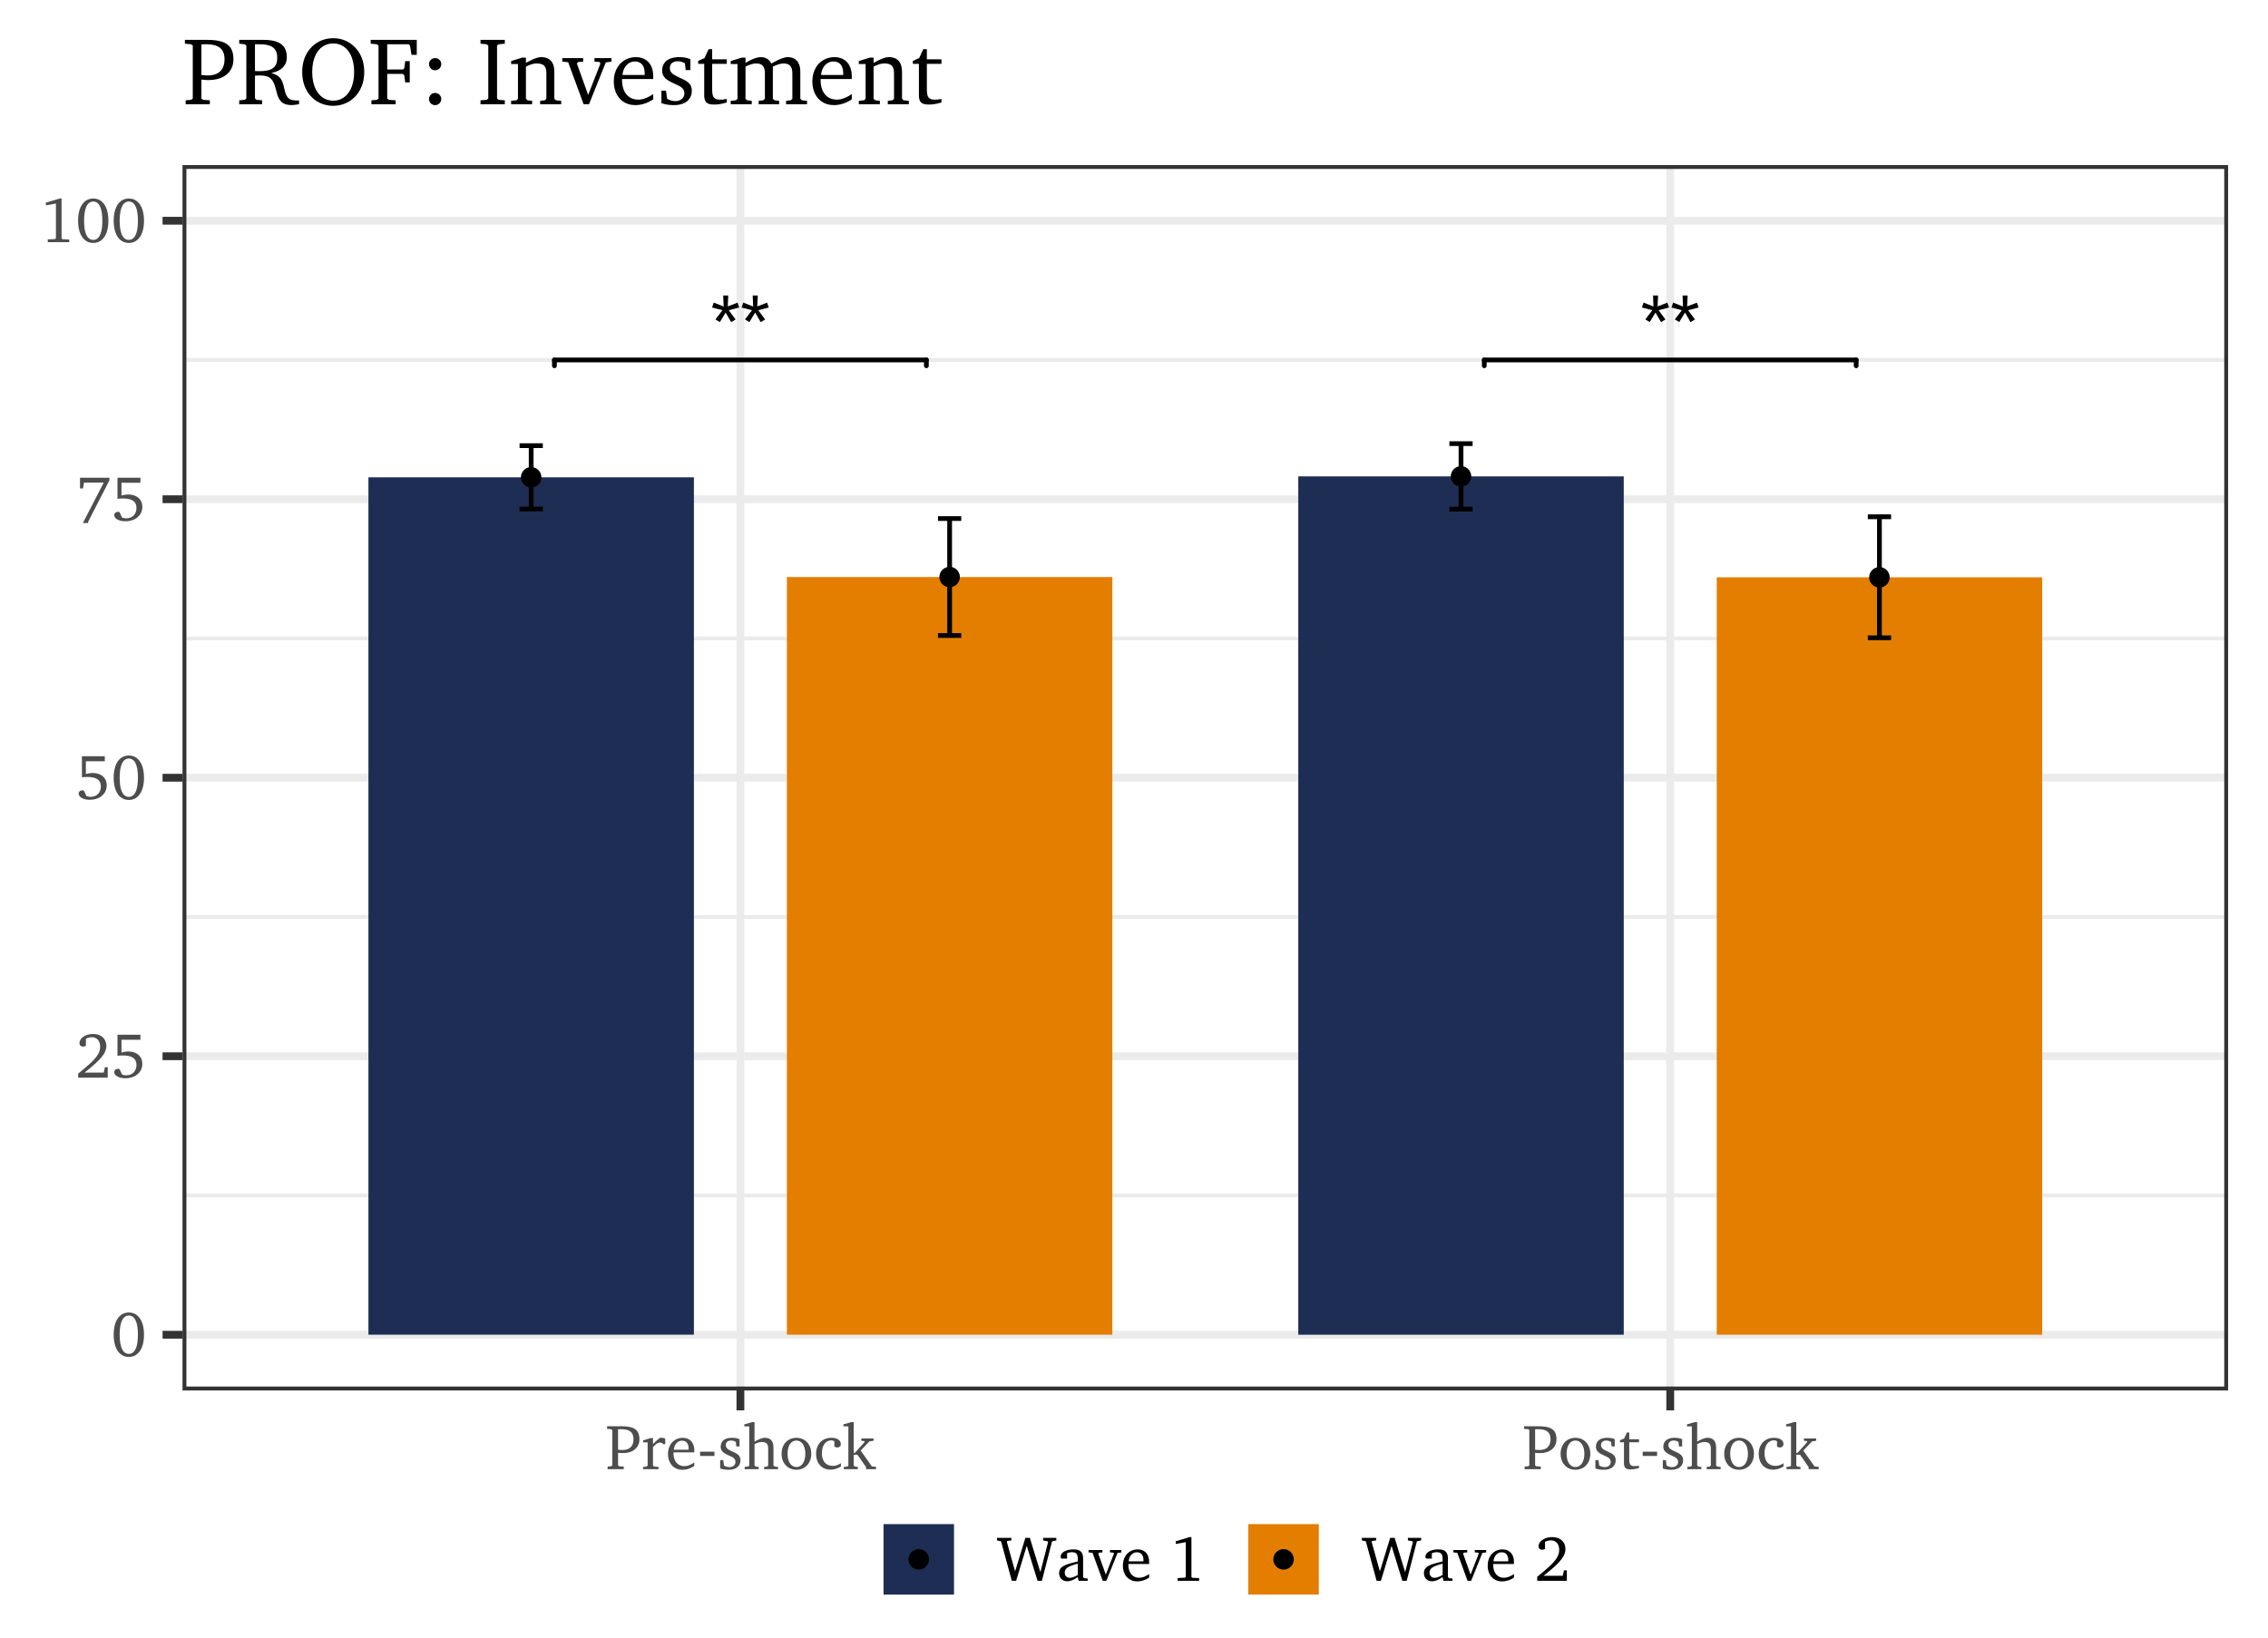 <?xml version='1.0' encoding='UTF-8' ?>
<svg xmlns='http://www.w3.org/2000/svg' xmlns:xlink='http://www.w3.org/1999/xlink' viewBox='0 0 510.24 368.50'>
<defs>
  <style type='text/css'><![CDATA[
    line, polyline, polygon, path, rect, circle {
      fill: none;
      stroke: #000000;
      stroke-linecap: round;
      stroke-linejoin: round;
      stroke-miterlimit: 10.00;
    }
  ]]></style>
</defs>
<rect width='100%' height='100%' style='stroke: none; fill: #FFFFFF;'/>
<rect x='0.00' y='0.00' width='510.24' height='368.50' style='stroke-width: 1.75; stroke: #FFFFFF; fill: #FFFFFF;' />
<defs>
  <clipPath id='cpNDEuMDZ8NTAxLjI3fDMxMi44OHwzNy4xNA=='>
    <rect x='41.06' y='37.14' width='460.21' height='275.75' />
  </clipPath>
</defs>
<rect x='41.06' y='37.14' width='460.21' height='275.75' style='stroke-width: 1.75; stroke: none; fill: #FFFFFF;' clip-path='url(#cpNDEuMDZ8NTAxLjI3fDMxMi44OHwzNy4xNA==)' />
<polyline points='41.06,269.01 501.27,269.01 ' style='stroke-width: 0.87; stroke: #EBEBEB; stroke-linecap: butt;' clip-path='url(#cpNDEuMDZ8NTAxLjI3fDMxMi44OHwzNy4xNA==)' />
<polyline points='41.06,206.34 501.27,206.34 ' style='stroke-width: 0.87; stroke: #EBEBEB; stroke-linecap: butt;' clip-path='url(#cpNDEuMDZ8NTAxLjI3fDMxMi44OHwzNy4xNA==)' />
<polyline points='41.06,143.67 501.27,143.67 ' style='stroke-width: 0.87; stroke: #EBEBEB; stroke-linecap: butt;' clip-path='url(#cpNDEuMDZ8NTAxLjI3fDMxMi44OHwzNy4xNA==)' />
<polyline points='41.06,81.00 501.27,81.00 ' style='stroke-width: 0.87; stroke: #EBEBEB; stroke-linecap: butt;' clip-path='url(#cpNDEuMDZ8NTAxLjI3fDMxMi44OHwzNy4xNA==)' />
<polyline points='41.06,300.35 501.27,300.35 ' style='stroke-width: 1.75; stroke: #EBEBEB; stroke-linecap: butt;' clip-path='url(#cpNDEuMDZ8NTAxLjI3fDMxMi44OHwzNy4xNA==)' />
<polyline points='41.06,237.68 501.27,237.68 ' style='stroke-width: 1.75; stroke: #EBEBEB; stroke-linecap: butt;' clip-path='url(#cpNDEuMDZ8NTAxLjI3fDMxMi44OHwzNy4xNA==)' />
<polyline points='41.06,175.01 501.27,175.01 ' style='stroke-width: 1.75; stroke: #EBEBEB; stroke-linecap: butt;' clip-path='url(#cpNDEuMDZ8NTAxLjI3fDMxMi44OHwzNy4xNA==)' />
<polyline points='41.06,112.34 501.27,112.34 ' style='stroke-width: 1.75; stroke: #EBEBEB; stroke-linecap: butt;' clip-path='url(#cpNDEuMDZ8NTAxLjI3fDMxMi44OHwzNy4xNA==)' />
<polyline points='41.06,49.67 501.27,49.67 ' style='stroke-width: 1.75; stroke: #EBEBEB; stroke-linecap: butt;' clip-path='url(#cpNDEuMDZ8NTAxLjI3fDMxMi44OHwzNy4xNA==)' />
<polyline points='166.57,312.88 166.57,37.14 ' style='stroke-width: 1.75; stroke: #EBEBEB; stroke-linecap: butt;' clip-path='url(#cpNDEuMDZ8NTAxLjI3fDMxMi44OHwzNy4xNA==)' />
<polyline points='375.76,312.88 375.76,37.14 ' style='stroke-width: 1.75; stroke: #EBEBEB; stroke-linecap: butt;' clip-path='url(#cpNDEuMDZ8NTAxLjI3fDMxMi44OHwzNy4xNA==)' />
<rect x='177.03' y='129.85' width='73.22' height='170.50' style='stroke-width: 1.07; stroke: none; stroke-linecap: square; stroke-linejoin: miter; fill: #E37E00;' clip-path='url(#cpNDEuMDZ8NTAxLjI3fDMxMi44OHwzNy4xNA==)' />
<rect x='82.89' y='107.41' width='73.22' height='192.93' style='stroke-width: 1.07; stroke: none; stroke-linecap: square; stroke-linejoin: miter; fill: #1E2D53;' clip-path='url(#cpNDEuMDZ8NTAxLjI3fDMxMi44OHwzNy4xNA==)' />
<rect x='386.22' y='129.91' width='73.22' height='170.44' style='stroke-width: 1.07; stroke: none; stroke-linecap: square; stroke-linejoin: miter; fill: #E37E00;' clip-path='url(#cpNDEuMDZ8NTAxLjI3fDMxMi44OHwzNy4xNA==)' />
<rect x='292.08' y='107.20' width='73.22' height='193.15' style='stroke-width: 1.07; stroke: none; stroke-linecap: square; stroke-linejoin: miter; fill: #1E2D53;' clip-path='url(#cpNDEuMDZ8NTAxLjI3fDMxMi44OHwzNy4xNA==)' />
<polyline points='211.02,116.69 216.25,116.69 ' style='stroke-width: 1.07; stroke-linecap: butt;' clip-path='url(#cpNDEuMDZ8NTAxLjI3fDMxMi44OHwzNy4xNA==)' />
<polyline points='213.64,116.69 213.64,143.01 ' style='stroke-width: 1.07; stroke-linecap: butt;' clip-path='url(#cpNDEuMDZ8NTAxLjI3fDMxMi44OHwzNy4xNA==)' />
<polyline points='211.02,143.01 216.25,143.01 ' style='stroke-width: 1.07; stroke-linecap: butt;' clip-path='url(#cpNDEuMDZ8NTAxLjI3fDMxMi44OHwzNy4xNA==)' />
<polyline points='116.89,100.29 122.12,100.29 ' style='stroke-width: 1.07; stroke-linecap: butt;' clip-path='url(#cpNDEuMDZ8NTAxLjI3fDMxMi44OHwzNy4xNA==)' />
<polyline points='119.50,100.29 119.50,114.54 ' style='stroke-width: 1.07; stroke-linecap: butt;' clip-path='url(#cpNDEuMDZ8NTAxLjI3fDMxMi44OHwzNy4xNA==)' />
<polyline points='116.89,114.54 122.12,114.54 ' style='stroke-width: 1.07; stroke-linecap: butt;' clip-path='url(#cpNDEuMDZ8NTAxLjI3fDMxMi44OHwzNy4xNA==)' />
<polyline points='420.21,116.29 425.44,116.29 ' style='stroke-width: 1.07; stroke-linecap: butt;' clip-path='url(#cpNDEuMDZ8NTAxLjI3fDMxMi44OHwzNy4xNA==)' />
<polyline points='422.82,116.29 422.82,143.52 ' style='stroke-width: 1.07; stroke-linecap: butt;' clip-path='url(#cpNDEuMDZ8NTAxLjI3fDMxMi44OHwzNy4xNA==)' />
<polyline points='420.21,143.52 425.44,143.52 ' style='stroke-width: 1.07; stroke-linecap: butt;' clip-path='url(#cpNDEuMDZ8NTAxLjI3fDMxMi44OHwzNy4xNA==)' />
<polyline points='326.07,99.83 331.30,99.83 ' style='stroke-width: 1.07; stroke-linecap: butt;' clip-path='url(#cpNDEuMDZ8NTAxLjI3fDMxMi44OHwzNy4xNA==)' />
<polyline points='328.69,99.83 328.69,114.57 ' style='stroke-width: 1.07; stroke-linecap: butt;' clip-path='url(#cpNDEuMDZ8NTAxLjI3fDMxMi44OHwzNy4xNA==)' />
<polyline points='326.07,114.57 331.30,114.57 ' style='stroke-width: 1.07; stroke-linecap: butt;' clip-path='url(#cpNDEuMDZ8NTAxLjI3fDMxMi44OHwzNy4xNA==)' />
<circle cx='213.64' cy='129.85' r='1.95' style='stroke-width: 0.71; fill: #000000;' clip-path='url(#cpNDEuMDZ8NTAxLjI3fDMxMi44OHwzNy4xNA==)' />
<circle cx='119.50' cy='107.41' r='1.95' style='stroke-width: 0.71; fill: #000000;' clip-path='url(#cpNDEuMDZ8NTAxLjI3fDMxMi44OHwzNy4xNA==)' />
<circle cx='422.82' cy='129.91' r='1.95' style='stroke-width: 0.71; fill: #000000;' clip-path='url(#cpNDEuMDZ8NTAxLjI3fDMxMi44OHwzNy4xNA==)' />
<circle cx='328.69' cy='107.20' r='1.95' style='stroke-width: 0.71; fill: #000000;' clip-path='url(#cpNDEuMDZ8NTAxLjI3fDMxMi44OHwzNy4xNA==)' />
<path d='M 163.73 68.96 L 165.93 68.10 L 166.30 69.20 L 163.95 69.81 L 165.49 71.89 L 164.50 72.49 L 163.25 70.34 L 161.95 72.48 L 160.96 71.88 L 162.53 69.81 L 160.20 69.20 L 160.57 68.09 L 162.80 68.98 L 162.70 66.50 L 163.83 66.50 L 163.73 68.96 Z' style='fill-rule: evenodd; fill: #000000; stroke-width: 0.75; stroke: none;' clip-path='url(#cpNDEuMDZ8NTAxLjI3fDMxMi44OHwzNy4xNA==)' />
<path d='M 170.37 68.96 L 172.57 68.10 L 172.95 69.20 L 170.59 69.81 L 172.14 71.89 L 171.14 72.49 L 169.89 70.34 L 168.59 72.48 L 167.60 71.88 L 169.18 69.81 L 166.84 69.20 L 167.22 68.09 L 169.44 68.98 L 169.34 66.50 L 170.48 66.50 L 170.37 68.96 Z' style='fill-rule: evenodd; fill: #000000; stroke-width: 0.75; stroke: none;' clip-path='url(#cpNDEuMDZ8NTAxLjI3fDMxMi44OHwzNy4xNA==)' />
<line x1='124.73' y1='82.31' x2='124.73' y2='81.00' style='stroke-width: 1.07;' clip-path='url(#cpNDEuMDZ8NTAxLjI3fDMxMi44OHwzNy4xNA==)' />
<line x1='124.73' y1='81.00' x2='208.41' y2='81.00' style='stroke-width: 1.07;' clip-path='url(#cpNDEuMDZ8NTAxLjI3fDMxMi44OHwzNy4xNA==)' />
<line x1='208.41' y1='81.00' x2='208.41' y2='82.31' style='stroke-width: 1.07;' clip-path='url(#cpNDEuMDZ8NTAxLjI3fDMxMi44OHwzNy4xNA==)' />
<path d='M 372.91 68.96 L 375.11 68.10 L 375.49 69.20 L 373.14 69.81 L 374.68 71.89 L 373.69 72.49 L 372.44 70.34 L 371.14 72.48 L 370.15 71.88 L 371.72 69.81 L 369.39 69.20 L 369.76 68.09 L 371.99 68.98 L 371.89 66.50 L 373.02 66.50 L 372.91 68.96 Z' style='fill-rule: evenodd; fill: #000000; stroke-width: 0.75; stroke: none;' clip-path='url(#cpNDEuMDZ8NTAxLjI3fDMxMi44OHwzNy4xNA==)' />
<path d='M 379.56 68.96 L 381.76 68.10 L 382.13 69.20 L 379.78 69.81 L 381.33 71.89 L 380.33 72.49 L 379.08 70.34 L 377.78 72.48 L 376.79 71.88 L 378.37 69.81 L 376.03 69.20 L 376.41 68.09 L 378.63 68.98 L 378.53 66.50 L 379.67 66.50 L 379.56 68.96 Z' style='fill-rule: evenodd; fill: #000000; stroke-width: 0.75; stroke: none;' clip-path='url(#cpNDEuMDZ8NTAxLjI3fDMxMi44OHwzNy4xNA==)' />
<line x1='333.92' y1='82.31' x2='333.92' y2='81.00' style='stroke-width: 1.07;' clip-path='url(#cpNDEuMDZ8NTAxLjI3fDMxMi44OHwzNy4xNA==)' />
<line x1='333.92' y1='81.00' x2='417.59' y2='81.00' style='stroke-width: 1.07;' clip-path='url(#cpNDEuMDZ8NTAxLjI3fDMxMi44OHwzNy4xNA==)' />
<line x1='417.59' y1='81.00' x2='417.59' y2='82.31' style='stroke-width: 1.07;' clip-path='url(#cpNDEuMDZ8NTAxLjI3fDMxMi44OHwzNy4xNA==)' />
<rect x='41.06' y='37.14' width='460.21' height='275.75' style='stroke-width: 1.75; stroke: #333333;' clip-path='url(#cpNDEuMDZ8NTAxLjI3fDMxMi44OHwzNy4xNA==)' />
<defs>
  <clipPath id='cpMC4wMHw1MTAuMjR8MzY4LjUwfDAuMDA='>
    <rect x='0.00' y='0.00' width='510.24' height='368.50' />
  </clipPath>
</defs>
<path d='M 28.98 295.34 L 28.98 295.34 L 28.39 295.40 L 27.84 295.56 L 27.34 295.82 L 26.89 296.19 L 26.50 296.65 L 26.18 297.21 L 25.92 297.86 L 25.73 298.60 L 25.61 299.43 L 25.57 300.34 L 25.57 300.34 L 25.61 301.25 L 25.73 302.08 L 25.92 302.83 L 26.18 303.48 L 26.50 304.04 L 26.89 304.50 L 27.34 304.87 L 27.84 305.14 L 28.39 305.30 L 28.98 305.35 L 28.98 305.35 L 29.58 305.30 L 30.13 305.14 L 30.63 304.87 L 31.07 304.50 L 31.46 304.04 L 31.79 303.48 L 32.05 302.83 L 32.24 302.08 L 32.36 301.25 L 32.40 300.34 L 32.40 300.34 L 32.36 299.43 L 32.24 298.60 L 32.05 297.86 L 31.79 297.21 L 31.46 296.65 L 31.07 296.19 L 30.63 295.82 L 30.13 295.56 L 29.58 295.40 L 28.98 295.34 ZM 28.98 296.02 L 28.98 296.02 L 29.36 296.07 L 29.70 296.20 L 30.01 296.42 L 30.27 296.72 L 30.50 297.11 L 30.69 297.59 L 30.84 298.15 L 30.94 298.80 L 31.01 299.53 L 31.03 300.34 L 31.03 300.34 L 31.01 301.15 L 30.94 301.89 L 30.84 302.53 L 30.69 303.09 L 30.50 303.57 L 30.27 303.96 L 30.01 304.27 L 29.70 304.49 L 29.36 304.62 L 28.98 304.66 L 28.98 304.66 L 28.60 304.62 L 28.26 304.49 L 27.95 304.27 L 27.69 303.97 L 27.46 303.58 L 27.27 303.10 L 27.12 302.54 L 27.01 301.90 L 26.95 301.17 L 26.92 300.36 L 26.92 300.36 L 26.95 299.54 L 27.01 298.80 L 27.12 298.16 L 27.27 297.59 L 27.46 297.11 L 27.69 296.72 L 27.95 296.42 L 28.26 296.20 L 28.60 296.07 L 28.98 296.02 Z' style='fill-rule: evenodd; fill: #4D4D4D; stroke-width: 0.75; stroke: none;' clip-path='url(#cpMC4wMHw1MTAuMjR8MzY4LjUwfDAuMDA=)' />
<path d='M 19.00 241.37 L 19.00 241.37 L 19.91 240.64 L 20.74 239.95 L 21.47 239.31 L 22.11 238.70 L 22.66 238.11 L 23.11 237.55 L 23.47 237.01 L 23.72 236.47 L 23.88 235.94 L 23.93 235.40 L 23.93 235.40 L 23.89 234.92 L 23.79 234.49 L 23.63 234.09 L 23.41 233.74 L 23.13 233.43 L 22.79 233.16 L 22.40 232.95 L 21.96 232.80 L 21.47 232.71 L 20.93 232.67 L 20.93 232.67 L 20.41 232.70 L 19.93 232.79 L 19.49 232.92 L 19.09 233.10 L 18.74 233.31 L 18.44 233.55 L 18.20 233.82 L 18.03 234.11 L 17.92 234.40 L 17.88 234.70 L 17.88 234.70 L 17.89 234.85 L 17.92 234.98 L 17.96 235.10 L 18.02 235.20 L 18.09 235.29 L 18.18 235.37 L 18.29 235.43 L 18.41 235.47 L 18.54 235.50 L 18.69 235.51 L 18.69 235.51 L 18.76 235.51 L 18.82 235.50 L 18.89 235.49 L 18.96 235.48 L 19.02 235.46 L 19.09 235.43 L 19.15 235.41 L 19.21 235.37 L 19.27 235.34 L 19.33 235.30 L 19.33 233.75 L 19.33 233.75 L 19.46 233.69 L 19.59 233.62 L 19.72 233.57 L 19.85 233.53 L 19.98 233.49 L 20.10 233.46 L 20.23 233.44 L 20.36 233.42 L 20.49 233.41 L 20.62 233.41 L 20.62 233.41 L 20.96 233.43 L 21.27 233.50 L 21.56 233.62 L 21.81 233.78 L 22.02 233.98 L 22.20 234.23 L 22.34 234.51 L 22.45 234.83 L 22.51 235.19 L 22.53 235.58 L 22.53 235.58 L 22.48 236.14 L 22.32 236.69 L 22.06 237.23 L 21.70 237.78 L 21.24 238.34 L 20.68 238.92 L 20.04 239.53 L 19.30 240.17 L 18.48 240.86 L 17.58 241.60 L 17.58 242.51 L 24.24 242.51 L 24.24 240.15 L 23.60 240.15 L 23.34 241.37 L 19.00 241.37 Z' style='fill-rule: evenodd; fill: #4D4D4D; stroke-width: 0.75; stroke: none;' clip-path='url(#cpMC4wMHw1MTAuMjR8MzY4LjUwfDAuMDA=)' />
<path d='M 26.43 232.85 L 26.43 237.60 L 26.43 237.60 L 26.53 237.58 L 26.64 237.57 L 26.75 237.56 L 26.86 237.54 L 26.99 237.53 L 27.12 237.53 L 27.25 237.52 L 27.39 237.52 L 27.54 237.51 L 27.70 237.51 L 27.70 237.51 L 28.27 237.53 L 28.78 237.60 L 29.23 237.70 L 29.62 237.85 L 29.95 238.04 L 30.22 238.27 L 30.43 238.55 L 30.58 238.88 L 30.67 239.25 L 30.70 239.67 L 30.70 239.67 L 30.67 240.06 L 30.59 240.43 L 30.46 240.76 L 30.28 241.06 L 30.07 241.33 L 29.81 241.55 L 29.51 241.73 L 29.18 241.87 L 28.81 241.95 L 28.42 241.98 L 28.42 241.98 L 28.33 241.98 L 28.23 241.97 L 28.13 241.96 L 28.04 241.95 L 27.94 241.93 L 27.84 241.91 L 27.74 241.89 L 27.65 241.87 L 27.55 241.84 L 27.46 241.80 L 26.88 240.57 L 26.88 240.57 L 26.84 240.56 L 26.80 240.55 L 26.76 240.54 L 26.72 240.54 L 26.69 240.53 L 26.65 240.53 L 26.62 240.53 L 26.59 240.52 L 26.56 240.52 L 26.53 240.52 L 26.53 240.52 L 26.39 240.53 L 26.26 240.56 L 26.14 240.60 L 26.03 240.66 L 25.93 240.74 L 25.85 240.82 L 25.79 240.92 L 25.74 241.03 L 25.71 241.16 L 25.70 241.29 L 25.70 241.29 L 25.73 241.49 L 25.81 241.69 L 25.95 241.88 L 26.14 242.06 L 26.38 242.22 L 26.66 242.36 L 26.99 242.48 L 27.35 242.56 L 27.75 242.62 L 28.18 242.64 L 28.18 242.64 L 28.86 242.60 L 29.48 242.48 L 30.05 242.29 L 30.55 242.03 L 30.98 241.71 L 31.35 241.33 L 31.64 240.91 L 31.85 240.44 L 31.98 239.93 L 32.02 239.38 L 32.02 239.38 L 31.98 238.91 L 31.88 238.47 L 31.70 238.06 L 31.47 237.70 L 31.17 237.39 L 30.81 237.12 L 30.40 236.91 L 29.94 236.75 L 29.42 236.65 L 28.87 236.62 L 28.87 236.62 L 28.73 236.62 L 28.58 236.63 L 28.44 236.64 L 28.29 236.66 L 28.13 236.68 L 27.98 236.70 L 27.82 236.73 L 27.66 236.77 L 27.49 236.81 L 27.33 236.85 L 27.33 233.97 L 31.59 233.97 L 31.59 232.85 L 26.43 232.85 Z' style='fill-rule: evenodd; fill: #4D4D4D; stroke-width: 0.75; stroke: none;' clip-path='url(#cpMC4wMHw1MTAuMjR8MzY4LjUwfDAuMDA=)' />
<path d='M 18.43 170.18 L 18.43 174.93 L 18.43 174.93 L 18.53 174.91 L 18.63 174.90 L 18.74 174.89 L 18.86 174.87 L 18.98 174.86 L 19.11 174.86 L 19.25 174.85 L 19.39 174.85 L 19.54 174.84 L 19.69 174.84 L 19.69 174.84 L 20.26 174.86 L 20.77 174.93 L 21.22 175.03 L 21.61 175.18 L 21.94 175.37 L 22.21 175.60 L 22.42 175.88 L 22.57 176.21 L 22.66 176.58 L 22.69 177.00 L 22.69 177.00 L 22.66 177.39 L 22.58 177.76 L 22.45 178.09 L 22.28 178.39 L 22.06 178.66 L 21.80 178.88 L 21.50 179.06 L 21.17 179.20 L 20.81 179.28 L 20.41 179.31 L 20.41 179.31 L 20.32 179.31 L 20.22 179.30 L 20.13 179.29 L 20.03 179.28 L 19.93 179.26 L 19.83 179.24 L 19.74 179.22 L 19.64 179.20 L 19.55 179.17 L 19.45 179.13 L 18.87 177.90 L 18.87 177.90 L 18.83 177.89 L 18.79 177.88 L 18.75 177.87 L 18.71 177.87 L 18.68 177.86 L 18.65 177.86 L 18.61 177.86 L 18.58 177.85 L 18.55 177.85 L 18.53 177.85 L 18.53 177.85 L 18.39 177.86 L 18.25 177.89 L 18.13 177.93 L 18.02 177.99 L 17.93 178.07 L 17.85 178.15 L 17.78 178.25 L 17.73 178.37 L 17.70 178.49 L 17.69 178.62 L 17.69 178.62 L 17.72 178.82 L 17.81 179.02 L 17.95 179.21 L 18.14 179.39 L 18.37 179.55 L 18.66 179.69 L 18.98 179.81 L 19.34 179.90 L 19.74 179.95 L 20.17 179.97 L 20.17 179.97 L 20.85 179.93 L 21.48 179.81 L 22.04 179.62 L 22.54 179.36 L 22.98 179.04 L 23.34 178.66 L 23.63 178.24 L 23.84 177.77 L 23.97 177.26 L 24.01 176.72 L 24.01 176.72 L 23.98 176.24 L 23.87 175.80 L 23.70 175.39 L 23.46 175.03 L 23.16 174.72 L 22.80 174.45 L 22.39 174.24 L 21.93 174.08 L 21.42 173.98 L 20.86 173.95 L 20.86 173.95 L 20.72 173.95 L 20.58 173.96 L 20.43 173.97 L 20.28 173.99 L 20.13 174.01 L 19.97 174.03 L 19.81 174.06 L 19.65 174.10 L 19.49 174.14 L 19.32 174.18 L 19.32 171.30 L 23.58 171.30 L 23.58 170.18 L 18.43 170.18 Z' style='fill-rule: evenodd; fill: #4D4D4D; stroke-width: 0.75; stroke: none;' clip-path='url(#cpMC4wMHw1MTAuMjR8MzY4LjUwfDAuMDA=)' />
<path d='M 28.98 170.00 L 28.98 170.00 L 28.39 170.06 L 27.84 170.22 L 27.34 170.48 L 26.89 170.85 L 26.50 171.31 L 26.18 171.87 L 25.92 172.52 L 25.73 173.26 L 25.61 174.09 L 25.57 175.00 L 25.57 175.00 L 25.61 175.92 L 25.73 176.74 L 25.92 177.49 L 26.18 178.14 L 26.50 178.70 L 26.89 179.17 L 27.34 179.53 L 27.84 179.80 L 28.39 179.96 L 28.98 180.01 L 28.98 180.01 L 29.58 179.96 L 30.13 179.80 L 30.63 179.53 L 31.07 179.17 L 31.46 178.70 L 31.79 178.14 L 32.05 177.49 L 32.24 176.74 L 32.36 175.92 L 32.40 175.00 L 32.40 175.00 L 32.36 174.09 L 32.24 173.26 L 32.05 172.52 L 31.79 171.87 L 31.46 171.31 L 31.07 170.85 L 30.63 170.48 L 30.13 170.22 L 29.58 170.06 L 28.98 170.00 ZM 28.98 170.68 L 28.98 170.68 L 29.36 170.73 L 29.70 170.86 L 30.01 171.08 L 30.27 171.38 L 30.50 171.77 L 30.69 172.25 L 30.84 172.81 L 30.94 173.46 L 31.01 174.19 L 31.03 175.00 L 31.03 175.00 L 31.01 175.82 L 30.94 176.55 L 30.84 177.19 L 30.69 177.75 L 30.50 178.23 L 30.27 178.62 L 30.01 178.93 L 29.70 179.15 L 29.36 179.28 L 28.98 179.32 L 28.98 179.32 L 28.60 179.28 L 28.26 179.15 L 27.95 178.93 L 27.69 178.63 L 27.46 178.24 L 27.27 177.76 L 27.12 177.20 L 27.01 176.56 L 26.95 175.83 L 26.92 175.02 L 26.92 175.02 L 26.95 174.20 L 27.01 173.46 L 27.12 172.82 L 27.27 172.25 L 27.46 171.77 L 27.69 171.38 L 27.95 171.08 L 28.26 170.86 L 28.60 170.73 L 28.98 170.68 Z' style='fill-rule: evenodd; fill: #4D4D4D; stroke-width: 0.75; stroke: none;' clip-path='url(#cpMC4wMHw1MTAuMjR8MzY4LjUwfDAuMDA=)' />
<path d='M 18.00 107.51 L 18.00 109.91 L 18.67 109.91 L 18.90 108.60 L 23.34 108.60 L 18.64 117.70 L 19.84 117.70 L 19.84 117.39 L 24.62 108.08 L 24.62 107.51 L 18.00 107.51 Z' style='fill-rule: evenodd; fill: #4D4D4D; stroke-width: 0.75; stroke: none;' clip-path='url(#cpMC4wMHw1MTAuMjR8MzY4LjUwfDAuMDA=)' />
<path d='M 26.43 107.51 L 26.43 112.26 L 26.43 112.26 L 26.53 112.24 L 26.64 112.23 L 26.75 112.22 L 26.86 112.20 L 26.99 112.19 L 27.12 112.19 L 27.25 112.18 L 27.39 112.18 L 27.54 112.17 L 27.70 112.17 L 27.70 112.17 L 28.27 112.19 L 28.78 112.26 L 29.23 112.36 L 29.62 112.51 L 29.95 112.70 L 30.22 112.93 L 30.43 113.21 L 30.58 113.54 L 30.67 113.91 L 30.70 114.33 L 30.70 114.33 L 30.67 114.72 L 30.59 115.09 L 30.46 115.42 L 30.28 115.72 L 30.07 115.99 L 29.81 116.21 L 29.51 116.39 L 29.18 116.53 L 28.81 116.61 L 28.42 116.64 L 28.42 116.64 L 28.33 116.64 L 28.23 116.63 L 28.13 116.62 L 28.04 116.61 L 27.94 116.59 L 27.84 116.58 L 27.74 116.55 L 27.65 116.53 L 27.55 116.50 L 27.46 116.46 L 26.88 115.23 L 26.88 115.23 L 26.84 115.22 L 26.80 115.21 L 26.76 115.20 L 26.72 115.20 L 26.69 115.19 L 26.65 115.19 L 26.62 115.19 L 26.59 115.18 L 26.56 115.18 L 26.53 115.18 L 26.53 115.18 L 26.39 115.19 L 26.26 115.22 L 26.14 115.26 L 26.03 115.32 L 25.93 115.40 L 25.85 115.48 L 25.79 115.58 L 25.74 115.70 L 25.71 115.82 L 25.70 115.95 L 25.70 115.95 L 25.73 116.15 L 25.81 116.35 L 25.95 116.54 L 26.14 116.72 L 26.38 116.88 L 26.66 117.02 L 26.99 117.14 L 27.35 117.23 L 27.75 117.28 L 28.18 117.30 L 28.18 117.30 L 28.86 117.26 L 29.48 117.14 L 30.05 116.95 L 30.55 116.69 L 30.98 116.37 L 31.35 115.99 L 31.64 115.57 L 31.85 115.10 L 31.98 114.59 L 32.02 114.05 L 32.02 114.05 L 31.98 113.57 L 31.88 113.13 L 31.70 112.72 L 31.47 112.36 L 31.17 112.05 L 30.81 111.78 L 30.40 111.57 L 29.94 111.41 L 29.42 111.31 L 28.87 111.28 L 28.87 111.28 L 28.73 111.28 L 28.58 111.29 L 28.44 111.30 L 28.29 111.32 L 28.13 111.34 L 27.98 111.36 L 27.82 111.39 L 27.66 111.43 L 27.49 111.47 L 27.33 111.51 L 27.33 108.63 L 31.59 108.63 L 31.59 107.51 L 26.43 107.51 Z' style='fill-rule: evenodd; fill: #4D4D4D; stroke-width: 0.75; stroke: none;' clip-path='url(#cpMC4wMHw1MTAuMjR8MzY4LjUwfDAuMDA=)' />
<path d='M 13.44 44.67 L 10.32 45.60 L 10.32 46.21 L 12.58 45.80 L 12.58 53.55 L 12.41 53.79 L 10.75 53.88 L 10.75 54.50 L 15.58 54.50 L 15.58 53.90 L 14.02 53.82 L 13.85 53.61 L 13.85 44.67 L 13.44 44.67 Z' style='fill-rule: evenodd; fill: #4D4D4D; stroke-width: 0.75; stroke: none;' clip-path='url(#cpMC4wMHw1MTAuMjR8MzY4LjUwfDAuMDA=)' />
<path d='M 20.98 44.67 L 20.98 44.67 L 20.38 44.72 L 19.83 44.88 L 19.33 45.14 L 18.89 45.51 L 18.50 45.97 L 18.17 46.53 L 17.91 47.18 L 17.72 47.92 L 17.60 48.75 L 17.56 49.66 L 17.56 49.66 L 17.60 50.58 L 17.72 51.41 L 17.91 52.15 L 18.17 52.80 L 18.50 53.36 L 18.89 53.83 L 19.33 54.19 L 19.83 54.46 L 20.38 54.62 L 20.98 54.67 L 20.98 54.67 L 21.57 54.62 L 22.12 54.46 L 22.62 54.19 L 23.07 53.83 L 23.45 53.36 L 23.78 52.80 L 24.04 52.15 L 24.23 51.41 L 24.35 50.58 L 24.39 49.66 L 24.39 49.66 L 24.35 48.75 L 24.23 47.92 L 24.04 47.18 L 23.78 46.53 L 23.45 45.97 L 23.07 45.51 L 22.62 45.14 L 22.12 44.88 L 21.57 44.72 L 20.98 44.67 ZM 20.98 45.34 L 20.98 45.34 L 21.36 45.39 L 21.70 45.52 L 22.00 45.74 L 22.27 46.04 L 22.50 46.43 L 22.68 46.91 L 22.83 47.47 L 22.94 48.12 L 23.00 48.85 L 23.02 49.66 L 23.02 49.66 L 23.00 50.48 L 22.94 51.21 L 22.83 51.85 L 22.68 52.41 L 22.50 52.89 L 22.27 53.28 L 22.00 53.59 L 21.70 53.81 L 21.36 53.94 L 20.98 53.98 L 20.98 53.98 L 20.60 53.94 L 20.25 53.81 L 19.95 53.59 L 19.68 53.29 L 19.45 52.90 L 19.26 52.42 L 19.11 51.86 L 19.00 51.22 L 18.94 50.49 L 18.92 49.68 L 18.92 49.68 L 18.94 48.86 L 19.00 48.13 L 19.11 47.48 L 19.26 46.91 L 19.45 46.43 L 19.68 46.04 L 19.95 45.74 L 20.25 45.52 L 20.60 45.39 L 20.98 45.34 Z' style='fill-rule: evenodd; fill: #4D4D4D; stroke-width: 0.75; stroke: none;' clip-path='url(#cpMC4wMHw1MTAuMjR8MzY4LjUwfDAuMDA=)' />
<path d='M 28.98 44.67 L 28.98 44.67 L 28.39 44.72 L 27.84 44.88 L 27.34 45.14 L 26.89 45.51 L 26.50 45.97 L 26.18 46.53 L 25.92 47.18 L 25.73 47.92 L 25.61 48.75 L 25.57 49.66 L 25.57 49.66 L 25.61 50.58 L 25.73 51.41 L 25.92 52.15 L 26.18 52.80 L 26.50 53.36 L 26.89 53.83 L 27.34 54.19 L 27.84 54.46 L 28.39 54.62 L 28.98 54.67 L 28.98 54.67 L 29.58 54.62 L 30.13 54.46 L 30.63 54.19 L 31.07 53.83 L 31.46 53.36 L 31.79 52.80 L 32.05 52.15 L 32.24 51.41 L 32.36 50.58 L 32.40 49.66 L 32.40 49.66 L 32.36 48.75 L 32.24 47.92 L 32.05 47.18 L 31.79 46.53 L 31.46 45.97 L 31.07 45.51 L 30.63 45.14 L 30.13 44.88 L 29.58 44.72 L 28.98 44.67 ZM 28.98 45.34 L 28.98 45.34 L 29.36 45.39 L 29.70 45.52 L 30.01 45.74 L 30.27 46.04 L 30.50 46.43 L 30.69 46.91 L 30.84 47.47 L 30.94 48.12 L 31.01 48.85 L 31.03 49.66 L 31.03 49.66 L 31.01 50.48 L 30.94 51.21 L 30.84 51.85 L 30.69 52.41 L 30.50 52.89 L 30.27 53.28 L 30.01 53.59 L 29.70 53.81 L 29.36 53.94 L 28.98 53.98 L 28.98 53.98 L 28.60 53.94 L 28.26 53.81 L 27.95 53.59 L 27.69 53.29 L 27.46 52.90 L 27.27 52.42 L 27.12 51.86 L 27.01 51.22 L 26.95 50.49 L 26.92 49.68 L 26.92 49.68 L 26.95 48.86 L 27.01 48.13 L 27.12 47.48 L 27.27 46.91 L 27.46 46.43 L 27.69 46.04 L 27.95 45.74 L 28.26 45.52 L 28.60 45.39 L 28.98 45.34 Z' style='fill-rule: evenodd; fill: #4D4D4D; stroke-width: 0.75; stroke: none;' clip-path='url(#cpMC4wMHw1MTAuMjR8MzY4LjUwfDAuMDA=)' />
<polyline points='36.57,300.35 41.06,300.35 ' style='stroke-width: 1.75; stroke: #333333; stroke-linecap: butt;' clip-path='url(#cpMC4wMHw1MTAuMjR8MzY4LjUwfDAuMDA=)' />
<polyline points='36.57,237.68 41.06,237.68 ' style='stroke-width: 1.75; stroke: #333333; stroke-linecap: butt;' clip-path='url(#cpMC4wMHw1MTAuMjR8MzY4LjUwfDAuMDA=)' />
<polyline points='36.57,175.01 41.06,175.01 ' style='stroke-width: 1.75; stroke: #333333; stroke-linecap: butt;' clip-path='url(#cpMC4wMHw1MTAuMjR8MzY4LjUwfDAuMDA=)' />
<polyline points='36.57,112.34 41.06,112.34 ' style='stroke-width: 1.75; stroke: #333333; stroke-linecap: butt;' clip-path='url(#cpMC4wMHw1MTAuMjR8MzY4LjUwfDAuMDA=)' />
<polyline points='36.57,49.67 41.06,49.67 ' style='stroke-width: 1.75; stroke: #333333; stroke-linecap: butt;' clip-path='url(#cpMC4wMHw1MTAuMjR8MzY4LjUwfDAuMDA=)' />
<polyline points='166.57,317.37 166.57,312.88 ' style='stroke-width: 1.75; stroke: #333333; stroke-linecap: butt;' clip-path='url(#cpMC4wMHw1MTAuMjR8MzY4LjUwfDAuMDA=)' />
<polyline points='375.76,317.37 375.76,312.88 ' style='stroke-width: 1.75; stroke: #333333; stroke-linecap: butt;' clip-path='url(#cpMC4wMHw1MTAuMjR8MzY4LjUwfDAuMDA=)' />
<path d='M 136.69 330.61 L 140.32 330.61 L 140.32 330.02 L 139.29 329.95 L 139.05 329.75 L 139.05 326.91 L 139.05 326.91 L 139.18 326.93 L 139.31 326.94 L 139.43 326.95 L 139.54 326.96 L 139.65 326.97 L 139.76 326.97 L 139.86 326.98 L 139.96 326.98 L 140.05 326.98 L 140.13 326.99 L 140.13 326.99 L 140.80 326.95 L 141.41 326.84 L 141.96 326.67 L 142.44 326.43 L 142.86 326.13 L 143.21 325.78 L 143.49 325.37 L 143.69 324.92 L 143.82 324.42 L 143.86 323.89 L 143.86 323.89 L 143.82 323.28 L 143.71 322.74 L 143.52 322.29 L 143.25 321.91 L 142.89 321.60 L 142.46 321.36 L 141.94 321.17 L 141.33 321.05 L 140.64 320.98 L 139.86 320.95 L 136.57 320.95 L 136.57 321.53 L 137.51 321.61 L 137.75 321.82 L 137.75 329.75 L 137.51 329.95 L 136.69 330.02 L 136.69 330.61 ZM 139.05 326.22 L 139.05 321.64 L 139.05 321.64 L 139.13 321.64 L 139.21 321.63 L 139.28 321.62 L 139.36 321.62 L 139.44 321.62 L 139.51 321.62 L 139.58 321.62 L 139.66 321.61 L 139.73 321.61 L 139.80 321.61 L 139.80 321.61 L 140.32 321.64 L 140.79 321.70 L 141.20 321.81 L 141.55 321.96 L 141.85 322.16 L 142.09 322.40 L 142.28 322.70 L 142.41 323.04 L 142.49 323.42 L 142.52 323.86 L 142.52 323.86 L 142.49 324.31 L 142.42 324.72 L 142.29 325.09 L 142.11 325.40 L 141.88 325.67 L 141.60 325.89 L 141.27 326.07 L 140.89 326.19 L 140.47 326.27 L 140.00 326.29 L 140.00 326.29 L 139.93 326.29 L 139.86 326.29 L 139.78 326.29 L 139.69 326.28 L 139.60 326.27 L 139.50 326.27 L 139.40 326.26 L 139.29 326.25 L 139.17 326.23 L 139.05 326.22 Z' style='fill-rule: evenodd; fill: #4D4D4D; stroke-width: 0.75; stroke: none;' clip-path='url(#cpMC4wMHw1MTAuMjR8MzY4LjUwfDAuMDA=)' />
<path d='M 144.68 330.61 L 148.15 330.61 L 148.15 330.10 L 147.14 330.02 L 146.90 329.79 L 146.90 325.68 L 146.90 325.68 L 147.07 325.48 L 147.24 325.30 L 147.41 325.14 L 147.57 325.01 L 147.73 324.89 L 147.88 324.79 L 148.03 324.72 L 148.18 324.67 L 148.32 324.63 L 148.47 324.62 L 148.47 324.62 L 148.56 324.63 L 148.64 324.64 L 148.72 324.66 L 148.80 324.68 L 148.88 324.71 L 148.95 324.75 L 149.02 324.79 L 149.08 324.85 L 149.14 324.90 L 149.20 324.97 L 149.66 324.97 L 149.66 323.73 L 149.66 323.73 L 149.57 323.69 L 149.48 323.66 L 149.40 323.63 L 149.31 323.61 L 149.23 323.59 L 149.14 323.57 L 149.06 323.56 L 148.97 323.55 L 148.88 323.55 L 148.80 323.54 L 148.80 323.54 L 148.76 323.54 L 148.73 323.54 L 148.69 323.54 L 148.66 323.55 L 148.62 323.55 L 148.58 323.55 L 148.55 323.55 L 148.51 323.56 L 148.47 323.57 L 148.44 323.57 L 148.44 323.57 L 148.28 323.70 L 148.13 323.83 L 147.97 323.96 L 147.82 324.10 L 147.66 324.23 L 147.51 324.37 L 147.36 324.52 L 147.20 324.67 L 147.05 324.82 L 146.90 324.97 L 146.90 323.62 L 146.35 323.62 L 144.68 324.13 L 144.68 324.58 L 145.70 324.58 L 145.70 329.79 L 145.44 330.02 L 144.68 330.10 L 144.68 330.61 Z' style='fill-rule: evenodd; fill: #4D4D4D; stroke-width: 0.75; stroke: none;' clip-path='url(#cpMC4wMHw1MTAuMjR8MzY4LjUwfDAuMDA=)' />
<path d='M 156.20 329.09 L 156.20 329.09 L 155.96 329.24 L 155.72 329.39 L 155.49 329.51 L 155.26 329.62 L 155.03 329.71 L 154.81 329.79 L 154.59 329.85 L 154.37 329.89 L 154.16 329.91 L 153.94 329.92 L 153.94 329.92 L 153.52 329.89 L 153.13 329.79 L 152.78 329.64 L 152.46 329.42 L 152.18 329.15 L 151.95 328.82 L 151.77 328.43 L 151.63 328.00 L 151.55 327.52 L 151.52 326.99 L 151.52 326.83 L 156.19 326.83 L 156.19 326.83 L 156.19 326.78 L 156.19 326.73 L 156.20 326.69 L 156.20 326.64 L 156.20 326.60 L 156.20 326.55 L 156.20 326.51 L 156.20 326.47 L 156.20 326.42 L 156.20 326.38 L 156.20 326.38 L 156.17 325.87 L 156.08 325.41 L 155.94 324.99 L 155.74 324.62 L 155.49 324.30 L 155.20 324.03 L 154.86 323.82 L 154.48 323.67 L 154.06 323.58 L 153.61 323.54 L 153.61 323.54 L 153.05 323.59 L 152.52 323.72 L 152.04 323.92 L 151.60 324.21 L 151.22 324.56 L 150.90 324.97 L 150.64 325.45 L 150.44 325.99 L 150.32 326.57 L 150.28 327.20 L 150.28 327.20 L 150.32 327.82 L 150.43 328.38 L 150.62 328.90 L 150.86 329.36 L 151.17 329.77 L 151.54 330.11 L 151.96 330.38 L 152.43 330.58 L 152.94 330.70 L 153.49 330.74 L 153.49 330.74 L 153.77 330.74 L 154.04 330.71 L 154.31 330.67 L 154.59 330.61 L 154.86 330.53 L 155.14 330.43 L 155.41 330.32 L 155.67 330.19 L 155.94 330.04 L 156.20 329.88 L 156.20 329.09 ZM 154.92 326.22 L 151.59 326.22 L 151.59 326.22 L 151.64 325.87 L 151.73 325.54 L 151.85 325.24 L 152.01 324.98 L 152.19 324.75 L 152.40 324.55 L 152.64 324.40 L 152.89 324.29 L 153.15 324.22 L 153.42 324.19 L 153.42 324.19 L 153.70 324.21 L 153.95 324.27 L 154.17 324.36 L 154.37 324.49 L 154.53 324.65 L 154.67 324.85 L 154.78 325.09 L 154.86 325.36 L 154.90 325.66 L 154.92 325.99 L 154.92 326.22 Z' style='fill-rule: evenodd; fill: #4D4D4D; stroke-width: 0.75; stroke: none;' clip-path='url(#cpMC4wMHw1MTAuMjR8MzY4LjUwfDAuMDA=)' />
<path d='M 157.50 326.67 L 157.50 327.63 L 160.74 327.63 L 160.74 326.67 L 157.50 326.67 Z' style='fill-rule: evenodd; fill: #4D4D4D; stroke-width: 0.75; stroke: none;' clip-path='url(#cpMC4wMHw1MTAuMjR8MzY4LjUwfDAuMDA=)' />
<path d='M 166.37 323.86 L 166.37 323.86 L 166.22 323.80 L 166.06 323.74 L 165.91 323.70 L 165.74 323.66 L 165.58 323.62 L 165.41 323.59 L 165.23 323.57 L 165.05 323.56 L 164.87 323.55 L 164.68 323.54 L 164.68 323.54 L 164.21 323.57 L 163.79 323.63 L 163.41 323.74 L 163.08 323.89 L 162.79 324.08 L 162.56 324.30 L 162.37 324.57 L 162.24 324.86 L 162.16 325.20 L 162.13 325.56 L 162.13 325.56 L 162.15 325.83 L 162.21 326.08 L 162.30 326.31 L 162.43 326.51 L 162.60 326.70 L 162.81 326.88 L 163.05 327.05 L 163.33 327.21 L 163.64 327.37 L 163.99 327.53 L 163.99 327.53 L 164.26 327.66 L 164.51 327.78 L 164.73 327.89 L 164.92 328.01 L 165.08 328.13 L 165.22 328.27 L 165.32 328.41 L 165.40 328.58 L 165.44 328.76 L 165.46 328.97 L 165.46 328.97 L 165.44 329.17 L 165.40 329.35 L 165.33 329.52 L 165.22 329.68 L 165.10 329.81 L 164.94 329.92 L 164.77 330.02 L 164.57 330.08 L 164.35 330.12 L 164.11 330.14 L 164.11 330.14 L 163.98 330.14 L 163.86 330.13 L 163.73 330.11 L 163.61 330.08 L 163.49 330.05 L 163.37 330.01 L 163.25 329.97 L 163.12 329.92 L 163.00 329.86 L 162.88 329.79 L 162.71 328.57 L 162.02 328.57 L 162.02 330.44 L 162.02 330.44 L 162.17 330.50 L 162.34 330.54 L 162.51 330.59 L 162.68 330.63 L 162.87 330.66 L 163.06 330.69 L 163.26 330.71 L 163.46 330.73 L 163.67 330.74 L 163.89 330.74 L 163.89 330.74 L 164.38 330.72 L 164.82 330.65 L 165.22 330.53 L 165.57 330.37 L 165.87 330.17 L 166.12 329.92 L 166.32 329.64 L 166.47 329.32 L 166.55 328.97 L 166.58 328.58 L 166.58 328.58 L 166.58 328.43 L 166.56 328.28 L 166.53 328.13 L 166.49 328.00 L 166.44 327.87 L 166.38 327.75 L 166.31 327.63 L 166.23 327.53 L 166.13 327.43 L 166.04 327.35 L 166.04 327.35 L 165.89 327.23 L 165.74 327.13 L 165.59 327.04 L 165.44 326.95 L 165.28 326.87 L 165.13 326.80 L 164.97 326.73 L 164.82 326.65 L 164.66 326.58 L 164.51 326.51 L 164.51 326.51 L 164.28 326.40 L 164.07 326.28 L 163.89 326.17 L 163.73 326.06 L 163.59 325.94 L 163.48 325.82 L 163.40 325.68 L 163.34 325.54 L 163.30 325.38 L 163.29 325.20 L 163.29 325.20 L 163.30 325.01 L 163.34 324.84 L 163.40 324.69 L 163.49 324.56 L 163.60 324.44 L 163.73 324.34 L 163.89 324.26 L 164.06 324.21 L 164.26 324.17 L 164.48 324.16 L 164.48 324.16 L 164.58 324.17 L 164.69 324.18 L 164.79 324.19 L 164.90 324.21 L 165.00 324.24 L 165.11 324.27 L 165.22 324.31 L 165.32 324.36 L 165.43 324.41 L 165.55 324.47 L 165.66 325.49 L 166.37 325.49 L 166.37 323.86 Z' style='fill-rule: evenodd; fill: #4D4D4D; stroke-width: 0.75; stroke: none;' clip-path='url(#cpMC4wMHw1MTAuMjR8MzY4LjUwfDAuMDA=)' />
<path d='M 169.20 320.02 L 167.45 320.53 L 167.45 320.98 L 168.56 320.98 L 168.56 329.79 L 168.31 330.02 L 167.53 330.10 L 167.53 330.61 L 170.69 330.61 L 170.69 330.10 L 170.01 330.02 L 169.75 329.79 L 169.75 324.97 L 169.75 324.97 L 169.93 324.88 L 170.11 324.80 L 170.29 324.73 L 170.45 324.67 L 170.62 324.61 L 170.78 324.57 L 170.93 324.54 L 171.08 324.51 L 171.22 324.50 L 171.36 324.49 L 171.36 324.49 L 171.66 324.51 L 171.92 324.55 L 172.15 324.62 L 172.34 324.71 L 172.49 324.84 L 172.61 325.00 L 172.71 325.19 L 172.77 325.42 L 172.81 325.68 L 172.82 325.98 L 172.82 329.79 L 172.57 330.02 L 171.90 330.10 L 171.90 330.61 L 175.04 330.61 L 175.04 330.10 L 174.27 330.02 L 174.01 329.79 L 174.01 325.73 L 174.01 325.73 L 173.99 325.32 L 173.93 324.95 L 173.83 324.63 L 173.69 324.34 L 173.52 324.10 L 173.30 323.90 L 173.05 323.74 L 172.77 323.63 L 172.44 323.57 L 172.08 323.54 L 172.08 323.54 L 171.89 323.55 L 171.70 323.58 L 171.49 323.63 L 171.27 323.69 L 171.05 323.78 L 170.81 323.87 L 170.56 323.99 L 170.30 324.11 L 170.03 324.25 L 169.75 324.41 L 169.75 320.02 L 169.20 320.02 Z' style='fill-rule: evenodd; fill: #4D4D4D; stroke-width: 0.75; stroke: none;' clip-path='url(#cpMC4wMHw1MTAuMjR8MzY4LjUwfDAuMDA=)' />
<path d='M 179.17 323.54 L 179.17 323.54 L 178.60 323.59 L 178.07 323.71 L 177.59 323.92 L 177.15 324.19 L 176.77 324.54 L 176.44 324.95 L 176.18 325.42 L 175.99 325.95 L 175.87 326.52 L 175.83 327.14 L 175.83 327.14 L 175.87 327.76 L 175.99 328.34 L 176.18 328.86 L 176.45 329.33 L 176.77 329.74 L 177.16 330.09 L 177.60 330.37 L 178.08 330.57 L 178.61 330.70 L 179.17 330.74 L 179.17 330.74 L 179.73 330.70 L 180.26 330.57 L 180.74 330.37 L 181.18 330.09 L 181.57 329.74 L 181.90 329.33 L 182.16 328.86 L 182.36 328.34 L 182.48 327.76 L 182.52 327.14 L 182.52 327.14 L 182.48 326.53 L 182.36 325.95 L 182.17 325.43 L 181.90 324.96 L 181.57 324.54 L 181.19 324.20 L 180.75 323.92 L 180.26 323.71 L 179.73 323.59 L 179.17 323.54 ZM 179.17 324.16 L 179.17 324.16 L 179.51 324.20 L 179.82 324.29 L 180.12 324.46 L 180.38 324.68 L 180.61 324.96 L 180.80 325.29 L 180.96 325.68 L 181.07 326.12 L 181.15 326.61 L 181.17 327.14 L 181.17 327.14 L 181.15 327.68 L 181.07 328.17 L 180.96 328.61 L 180.80 329.00 L 180.61 329.34 L 180.38 329.61 L 180.12 329.83 L 179.82 329.99 L 179.51 330.09 L 179.17 330.12 L 179.17 330.12 L 178.83 330.09 L 178.52 329.99 L 178.23 329.83 L 177.97 329.61 L 177.74 329.33 L 177.55 329.00 L 177.39 328.61 L 177.28 328.17 L 177.21 327.68 L 177.18 327.14 L 177.18 327.14 L 177.21 326.61 L 177.28 326.12 L 177.39 325.67 L 177.54 325.29 L 177.74 324.95 L 177.96 324.67 L 178.22 324.45 L 178.51 324.29 L 178.83 324.20 L 179.17 324.16 Z' style='fill-rule: evenodd; fill: #4D4D4D; stroke-width: 0.75; stroke: none;' clip-path='url(#cpMC4wMHw1MTAuMjR8MzY4LjUwfDAuMDA=)' />
<path d='M 189.18 330.01 L 189.18 329.26 L 189.18 329.26 L 189.00 329.38 L 188.81 329.48 L 188.63 329.57 L 188.45 329.65 L 188.27 329.71 L 188.09 329.77 L 187.91 329.81 L 187.72 329.84 L 187.54 329.86 L 187.35 329.87 L 187.35 329.87 L 186.92 329.83 L 186.52 329.74 L 186.16 329.59 L 185.84 329.38 L 185.56 329.12 L 185.33 328.80 L 185.15 328.43 L 185.01 328.02 L 184.93 327.55 L 184.90 327.04 L 184.90 327.04 L 184.93 326.52 L 185.00 326.04 L 185.12 325.61 L 185.29 325.23 L 185.49 324.90 L 185.74 324.63 L 186.01 324.41 L 186.32 324.25 L 186.66 324.15 L 187.02 324.12 L 187.02 324.12 L 187.09 324.12 L 187.16 324.13 L 187.23 324.14 L 187.30 324.15 L 187.37 324.17 L 187.44 324.19 L 187.51 324.22 L 187.58 324.25 L 187.64 324.28 L 187.71 324.32 L 187.71 325.50 L 187.71 325.50 L 187.77 325.54 L 187.84 325.58 L 187.90 325.61 L 187.97 325.64 L 188.03 325.66 L 188.10 325.68 L 188.16 325.70 L 188.23 325.71 L 188.29 325.72 L 188.36 325.72 L 188.36 325.72 L 188.50 325.71 L 188.63 325.68 L 188.75 325.64 L 188.85 325.58 L 188.94 325.51 L 189.02 325.42 L 189.08 325.32 L 189.13 325.21 L 189.15 325.09 L 189.16 324.96 L 189.16 324.96 L 189.14 324.71 L 189.07 324.49 L 188.96 324.28 L 188.80 324.10 L 188.60 323.94 L 188.36 323.80 L 188.08 323.69 L 187.76 323.61 L 187.40 323.56 L 187.00 323.54 L 187.00 323.54 L 186.42 323.59 L 185.87 323.71 L 185.38 323.92 L 184.93 324.19 L 184.54 324.54 L 184.21 324.95 L 183.95 325.42 L 183.75 325.95 L 183.63 326.52 L 183.59 327.14 L 183.59 327.14 L 183.63 327.76 L 183.74 328.33 L 183.92 328.86 L 184.17 329.32 L 184.47 329.73 L 184.84 330.07 L 185.27 330.35 L 185.74 330.55 L 186.26 330.67 L 186.83 330.72 L 186.83 330.72 L 187.06 330.71 L 187.30 330.69 L 187.53 330.65 L 187.76 330.60 L 188.00 330.54 L 188.23 330.46 L 188.47 330.37 L 188.70 330.26 L 188.94 330.14 L 189.18 330.01 Z' style='fill-rule: evenodd; fill: #4D4D4D; stroke-width: 0.75; stroke: none;' clip-path='url(#cpMC4wMHw1MTAuMjR8MzY4LjUwfDAuMDA=)' />
<path d='M 189.84 330.61 L 192.99 330.61 L 192.99 330.10 L 192.32 330.02 L 192.06 329.79 L 192.06 327.35 L 192.89 327.35 L 194.84 330.14 L 194.84 330.61 L 197.08 330.61 L 197.08 330.07 L 196.16 330.00 L 193.63 326.42 L 195.60 324.34 L 196.52 324.22 L 196.52 323.69 L 193.78 323.69 L 193.78 324.22 L 194.43 324.28 L 194.53 324.48 L 192.33 326.94 L 192.06 326.94 L 192.06 320.02 L 191.51 320.02 L 189.75 320.53 L 189.75 320.98 L 190.86 320.98 L 190.86 329.79 L 190.62 330.02 L 189.84 330.10 L 189.84 330.61 Z' style='fill-rule: evenodd; fill: #4D4D4D; stroke-width: 0.75; stroke: none;' clip-path='url(#cpMC4wMHw1MTAuMjR8MzY4LjUwfDAuMDA=)' />
<path d='M 343.00 330.61 L 346.63 330.61 L 346.63 330.02 L 345.60 329.95 L 345.36 329.75 L 345.36 326.91 L 345.36 326.91 L 345.49 326.93 L 345.62 326.94 L 345.74 326.95 L 345.85 326.96 L 345.96 326.97 L 346.07 326.97 L 346.17 326.98 L 346.26 326.98 L 346.35 326.98 L 346.44 326.99 L 346.44 326.99 L 347.11 326.95 L 347.72 326.84 L 348.27 326.67 L 348.75 326.43 L 349.17 326.13 L 349.52 325.78 L 349.80 325.37 L 350.00 324.92 L 350.13 324.42 L 350.17 323.89 L 350.17 323.89 L 350.13 323.28 L 350.02 322.74 L 349.83 322.29 L 349.56 321.91 L 349.20 321.60 L 348.77 321.36 L 348.25 321.17 L 347.64 321.05 L 346.95 320.98 L 346.16 320.95 L 342.88 320.95 L 342.88 321.53 L 343.82 321.61 L 344.06 321.82 L 344.06 329.75 L 343.82 329.95 L 343.00 330.02 L 343.00 330.61 ZM 345.36 326.22 L 345.36 321.64 L 345.36 321.64 L 345.44 321.64 L 345.51 321.63 L 345.59 321.62 L 345.67 321.62 L 345.74 321.62 L 345.82 321.62 L 345.89 321.62 L 345.97 321.61 L 346.04 321.61 L 346.11 321.61 L 346.11 321.61 L 346.63 321.64 L 347.10 321.70 L 347.51 321.81 L 347.86 321.96 L 348.16 322.16 L 348.40 322.40 L 348.59 322.70 L 348.72 323.04 L 348.80 323.42 L 348.83 323.86 L 348.83 323.86 L 348.80 324.31 L 348.72 324.72 L 348.59 325.09 L 348.41 325.40 L 348.18 325.67 L 347.91 325.89 L 347.58 326.07 L 347.20 326.19 L 346.78 326.27 L 346.31 326.29 L 346.31 326.29 L 346.24 326.29 L 346.17 326.29 L 346.09 326.29 L 346.00 326.28 L 345.91 326.27 L 345.81 326.27 L 345.71 326.26 L 345.60 326.25 L 345.48 326.23 L 345.36 326.22 Z' style='fill-rule: evenodd; fill: #4D4D4D; stroke-width: 0.75; stroke: none;' clip-path='url(#cpMC4wMHw1MTAuMjR8MzY4LjUwfDAuMDA=)' />
<path d='M 354.43 323.54 L 354.43 323.54 L 353.86 323.59 L 353.34 323.71 L 352.85 323.92 L 352.41 324.19 L 352.03 324.54 L 351.71 324.95 L 351.44 325.42 L 351.25 325.95 L 351.13 326.52 L 351.09 327.14 L 351.09 327.14 L 351.13 327.76 L 351.25 328.34 L 351.45 328.86 L 351.71 329.33 L 352.04 329.74 L 352.42 330.09 L 352.86 330.37 L 353.34 330.57 L 353.87 330.70 L 354.43 330.74 L 354.43 330.74 L 354.99 330.70 L 355.52 330.57 L 356.01 330.37 L 356.45 330.09 L 356.83 329.74 L 357.16 329.33 L 357.43 328.86 L 357.62 328.34 L 357.74 327.76 L 357.79 327.14 L 357.79 327.14 L 357.74 326.53 L 357.62 325.95 L 357.43 325.43 L 357.16 324.96 L 356.84 324.54 L 356.45 324.20 L 356.01 323.92 L 355.53 323.71 L 355.00 323.59 L 354.43 323.54 ZM 354.43 324.16 L 354.43 324.16 L 354.77 324.20 L 355.09 324.29 L 355.38 324.46 L 355.64 324.68 L 355.87 324.96 L 356.06 325.29 L 356.22 325.68 L 356.34 326.12 L 356.41 326.61 L 356.43 327.14 L 356.43 327.14 L 356.41 327.68 L 356.34 328.17 L 356.22 328.61 L 356.06 329.00 L 355.87 329.34 L 355.64 329.61 L 355.38 329.83 L 355.09 329.99 L 354.77 330.09 L 354.43 330.12 L 354.43 330.12 L 354.09 330.09 L 353.78 329.99 L 353.49 329.83 L 353.23 329.61 L 353.00 329.33 L 352.81 329.00 L 352.65 328.61 L 352.54 328.17 L 352.47 327.68 L 352.44 327.14 L 352.44 327.14 L 352.47 326.61 L 352.54 326.12 L 352.65 325.67 L 352.81 325.29 L 353.00 324.95 L 353.23 324.67 L 353.49 324.45 L 353.78 324.29 L 354.09 324.20 L 354.43 324.16 Z' style='fill-rule: evenodd; fill: #4D4D4D; stroke-width: 0.75; stroke: none;' clip-path='url(#cpMC4wMHw1MTAuMjR8MzY4LjUwfDAuMDA=)' />
<path d='M 363.27 323.86 L 363.27 323.86 L 363.12 323.80 L 362.97 323.74 L 362.81 323.70 L 362.65 323.66 L 362.48 323.62 L 362.31 323.59 L 362.14 323.57 L 361.96 323.56 L 361.78 323.55 L 361.59 323.54 L 361.59 323.54 L 361.12 323.57 L 360.69 323.63 L 360.31 323.74 L 359.98 323.89 L 359.70 324.08 L 359.46 324.30 L 359.28 324.57 L 359.15 324.86 L 359.07 325.20 L 359.04 325.56 L 359.04 325.56 L 359.06 325.83 L 359.11 326.08 L 359.21 326.31 L 359.34 326.51 L 359.51 326.70 L 359.71 326.88 L 359.95 327.05 L 360.23 327.21 L 360.55 327.37 L 360.90 327.53 L 360.90 327.53 L 361.17 327.66 L 361.41 327.78 L 361.63 327.89 L 361.82 328.01 L 361.99 328.13 L 362.12 328.27 L 362.23 328.41 L 362.30 328.58 L 362.35 328.76 L 362.36 328.97 L 362.36 328.97 L 362.35 329.17 L 362.30 329.35 L 362.23 329.52 L 362.13 329.68 L 362.00 329.81 L 361.85 329.92 L 361.67 330.02 L 361.47 330.08 L 361.25 330.12 L 361.01 330.14 L 361.01 330.14 L 360.89 330.14 L 360.76 330.13 L 360.64 330.11 L 360.52 330.08 L 360.39 330.05 L 360.27 330.01 L 360.15 329.97 L 360.03 329.92 L 359.91 329.86 L 359.79 329.79 L 359.61 328.57 L 358.92 328.57 L 358.92 330.44 L 358.92 330.44 L 359.08 330.50 L 359.24 330.54 L 359.41 330.59 L 359.59 330.63 L 359.77 330.66 L 359.96 330.69 L 360.16 330.71 L 360.37 330.73 L 360.58 330.74 L 360.80 330.74 L 360.80 330.74 L 361.28 330.72 L 361.73 330.65 L 362.13 330.53 L 362.48 330.37 L 362.78 330.17 L 363.03 329.92 L 363.23 329.64 L 363.37 329.32 L 363.46 328.97 L 363.49 328.58 L 363.49 328.58 L 363.48 328.43 L 363.46 328.28 L 363.44 328.13 L 363.39 328.00 L 363.34 327.87 L 363.28 327.75 L 363.21 327.63 L 363.13 327.53 L 363.04 327.43 L 362.94 327.35 L 362.94 327.35 L 362.80 327.23 L 362.65 327.13 L 362.50 327.04 L 362.34 326.95 L 362.19 326.87 L 362.03 326.80 L 361.88 326.73 L 361.72 326.65 L 361.57 326.58 L 361.41 326.51 L 361.41 326.51 L 361.18 326.40 L 360.98 326.28 L 360.79 326.17 L 360.64 326.06 L 360.50 325.94 L 360.39 325.82 L 360.30 325.68 L 360.24 325.54 L 360.20 325.38 L 360.19 325.20 L 360.19 325.20 L 360.20 325.01 L 360.24 324.84 L 360.30 324.69 L 360.39 324.56 L 360.50 324.44 L 360.64 324.34 L 360.79 324.26 L 360.97 324.21 L 361.17 324.17 L 361.39 324.16 L 361.39 324.16 L 361.49 324.17 L 361.59 324.18 L 361.70 324.19 L 361.80 324.21 L 361.91 324.24 L 362.01 324.27 L 362.12 324.31 L 362.23 324.36 L 362.34 324.41 L 362.45 324.47 L 362.57 325.49 L 363.27 325.49 L 363.27 323.86 Z' style='fill-rule: evenodd; fill: #4D4D4D; stroke-width: 0.75; stroke: none;' clip-path='url(#cpMC4wMHw1MTAuMjR8MzY4LjUwfDAuMDA=)' />
<path d='M 365.35 324.55 L 365.35 329.20 L 365.35 329.20 L 365.36 329.49 L 365.39 329.75 L 365.44 329.97 L 365.53 330.16 L 365.65 330.31 L 365.80 330.44 L 365.99 330.54 L 366.23 330.60 L 366.51 330.64 L 366.84 330.66 L 366.84 330.66 L 367.01 330.65 L 367.19 330.65 L 367.37 330.63 L 367.55 330.61 L 367.74 330.58 L 367.93 330.55 L 368.13 330.50 L 368.33 330.46 L 368.53 330.40 L 368.73 330.34 L 368.73 329.81 L 368.73 329.81 L 368.63 329.83 L 368.53 329.85 L 368.43 329.86 L 368.33 329.88 L 368.23 329.89 L 368.13 329.90 L 368.03 329.91 L 367.93 329.92 L 367.84 329.92 L 367.74 329.92 L 367.74 329.92 L 367.46 329.91 L 367.22 329.87 L 367.03 329.79 L 366.88 329.69 L 366.76 329.55 L 366.67 329.38 L 366.61 329.18 L 366.57 328.94 L 366.55 328.66 L 366.54 328.35 L 366.54 324.55 L 368.73 324.55 L 368.73 323.88 L 366.54 323.88 L 366.54 322.35 L 366.01 322.35 L 365.39 323.69 L 364.44 324.11 L 364.44 324.55 L 365.35 324.55 Z' style='fill-rule: evenodd; fill: #4D4D4D; stroke-width: 0.75; stroke: none;' clip-path='url(#cpMC4wMHw1MTAuMjR8MzY4LjUwfDAuMDA=)' />
<path d='M 369.56 326.67 L 369.56 327.63 L 372.80 327.63 L 372.80 326.67 L 369.56 326.67 Z' style='fill-rule: evenodd; fill: #4D4D4D; stroke-width: 0.75; stroke: none;' clip-path='url(#cpMC4wMHw1MTAuMjR8MzY4LjUwfDAuMDA=)' />
<path d='M 378.44 323.86 L 378.44 323.86 L 378.29 323.80 L 378.13 323.74 L 377.98 323.70 L 377.81 323.66 L 377.65 323.62 L 377.48 323.59 L 377.30 323.57 L 377.12 323.56 L 376.94 323.55 L 376.75 323.54 L 376.75 323.54 L 376.28 323.57 L 375.85 323.63 L 375.48 323.74 L 375.14 323.89 L 374.86 324.08 L 374.63 324.30 L 374.44 324.57 L 374.31 324.86 L 374.23 325.20 L 374.20 325.56 L 374.20 325.56 L 374.22 325.83 L 374.28 326.08 L 374.37 326.31 L 374.50 326.51 L 374.67 326.70 L 374.88 326.88 L 375.12 327.05 L 375.40 327.21 L 375.71 327.37 L 376.06 327.53 L 376.06 327.53 L 376.33 327.66 L 376.58 327.78 L 376.80 327.89 L 376.99 328.01 L 377.15 328.13 L 377.28 328.27 L 377.39 328.41 L 377.47 328.58 L 377.51 328.76 L 377.53 328.97 L 377.53 328.97 L 377.51 329.17 L 377.47 329.35 L 377.39 329.52 L 377.29 329.68 L 377.16 329.81 L 377.01 329.92 L 376.84 330.02 L 376.64 330.08 L 376.42 330.12 L 376.17 330.14 L 376.17 330.14 L 376.05 330.14 L 375.93 330.13 L 375.80 330.11 L 375.68 330.08 L 375.56 330.05 L 375.44 330.01 L 375.31 329.97 L 375.19 329.92 L 375.07 329.86 L 374.95 329.79 L 374.78 328.57 L 374.09 328.57 L 374.09 330.44 L 374.09 330.44 L 374.24 330.50 L 374.40 330.54 L 374.57 330.59 L 374.75 330.63 L 374.94 330.66 L 375.13 330.69 L 375.33 330.71 L 375.53 330.73 L 375.74 330.74 L 375.96 330.74 L 375.96 330.74 L 376.45 330.72 L 376.89 330.65 L 377.29 330.53 L 377.64 330.37 L 377.94 330.17 L 378.19 329.92 L 378.39 329.64 L 378.53 329.32 L 378.62 328.97 L 378.65 328.58 L 378.65 328.58 L 378.65 328.43 L 378.63 328.28 L 378.60 328.13 L 378.56 328.00 L 378.51 327.87 L 378.45 327.75 L 378.37 327.63 L 378.29 327.53 L 378.20 327.43 L 378.10 327.35 L 378.10 327.35 L 377.96 327.23 L 377.81 327.13 L 377.66 327.04 L 377.51 326.95 L 377.35 326.87 L 377.20 326.80 L 377.04 326.73 L 376.88 326.65 L 376.73 326.58 L 376.58 326.51 L 376.58 326.51 L 376.35 326.40 L 376.14 326.28 L 375.96 326.17 L 375.80 326.06 L 375.66 325.94 L 375.55 325.82 L 375.47 325.68 L 375.40 325.54 L 375.37 325.38 L 375.35 325.20 L 375.35 325.20 L 375.37 325.01 L 375.40 324.84 L 375.47 324.69 L 375.55 324.56 L 375.66 324.44 L 375.80 324.34 L 375.95 324.26 L 376.13 324.21 L 376.33 324.17 L 376.55 324.16 L 376.55 324.16 L 376.65 324.17 L 376.76 324.18 L 376.86 324.19 L 376.97 324.21 L 377.07 324.24 L 377.18 324.27 L 377.28 324.31 L 377.39 324.36 L 377.50 324.41 L 377.61 324.47 L 377.73 325.49 L 378.44 325.49 L 378.44 323.86 Z' style='fill-rule: evenodd; fill: #4D4D4D; stroke-width: 0.75; stroke: none;' clip-path='url(#cpMC4wMHw1MTAuMjR8MzY4LjUwfDAuMDA=)' />
<path d='M 381.27 320.02 L 379.52 320.53 L 379.52 320.98 L 380.62 320.98 L 380.62 329.79 L 380.38 330.02 L 379.60 330.10 L 379.60 330.61 L 382.76 330.61 L 382.76 330.10 L 382.08 330.02 L 381.82 329.79 L 381.82 324.97 L 381.82 324.97 L 382.00 324.88 L 382.18 324.80 L 382.35 324.73 L 382.52 324.67 L 382.68 324.61 L 382.84 324.57 L 383.00 324.54 L 383.15 324.51 L 383.29 324.50 L 383.43 324.49 L 383.43 324.49 L 383.73 324.51 L 383.99 324.55 L 384.22 324.62 L 384.40 324.71 L 384.56 324.84 L 384.68 325.00 L 384.77 325.19 L 384.84 325.42 L 384.87 325.68 L 384.89 325.98 L 384.89 329.79 L 384.64 330.02 L 383.96 330.10 L 383.96 330.61 L 387.10 330.61 L 387.10 330.10 L 386.34 330.02 L 386.08 329.79 L 386.08 325.73 L 386.08 325.73 L 386.06 325.32 L 386.00 324.95 L 385.90 324.63 L 385.76 324.34 L 385.59 324.10 L 385.37 323.90 L 385.12 323.74 L 384.83 323.63 L 384.51 323.57 L 384.15 323.54 L 384.15 323.54 L 383.96 323.55 L 383.76 323.58 L 383.56 323.63 L 383.34 323.69 L 383.12 323.78 L 382.88 323.87 L 382.63 323.99 L 382.37 324.11 L 382.10 324.25 L 381.82 324.41 L 381.82 320.02 L 381.27 320.02 Z' style='fill-rule: evenodd; fill: #4D4D4D; stroke-width: 0.75; stroke: none;' clip-path='url(#cpMC4wMHw1MTAuMjR8MzY4LjUwfDAuMDA=)' />
<path d='M 391.24 323.54 L 391.24 323.54 L 390.67 323.59 L 390.14 323.71 L 389.66 323.92 L 389.22 324.19 L 388.84 324.54 L 388.51 324.95 L 388.25 325.42 L 388.06 325.95 L 387.94 326.52 L 387.90 327.14 L 387.90 327.14 L 387.94 327.76 L 388.06 328.34 L 388.25 328.86 L 388.52 329.33 L 388.84 329.74 L 389.23 330.09 L 389.66 330.37 L 390.15 330.57 L 390.67 330.70 L 391.24 330.74 L 391.24 330.74 L 391.80 330.70 L 392.33 330.57 L 392.81 330.37 L 393.25 330.09 L 393.64 329.74 L 393.97 329.33 L 394.23 328.86 L 394.43 328.34 L 394.55 327.76 L 394.59 327.14 L 394.59 327.14 L 394.55 326.53 L 394.43 325.95 L 394.23 325.43 L 393.97 324.96 L 393.64 324.54 L 393.26 324.20 L 392.82 323.92 L 392.33 323.71 L 391.80 323.59 L 391.24 323.54 ZM 391.24 324.16 L 391.24 324.16 L 391.58 324.20 L 391.89 324.29 L 392.18 324.46 L 392.45 324.68 L 392.67 324.96 L 392.87 325.29 L 393.03 325.68 L 393.14 326.12 L 393.21 326.61 L 393.24 327.14 L 393.24 327.14 L 393.21 327.68 L 393.14 328.17 L 393.03 328.61 L 392.87 329.00 L 392.67 329.34 L 392.45 329.61 L 392.18 329.83 L 391.89 329.99 L 391.58 330.09 L 391.24 330.12 L 391.24 330.12 L 390.90 330.09 L 390.59 329.99 L 390.30 329.83 L 390.04 329.61 L 389.81 329.33 L 389.62 329.00 L 389.46 328.61 L 389.35 328.17 L 389.27 327.68 L 389.25 327.14 L 389.25 327.14 L 389.27 326.61 L 389.34 326.12 L 389.46 325.67 L 389.61 325.29 L 389.81 324.95 L 390.03 324.67 L 390.29 324.45 L 390.58 324.29 L 390.90 324.20 L 391.24 324.16 Z' style='fill-rule: evenodd; fill: #4D4D4D; stroke-width: 0.75; stroke: none;' clip-path='url(#cpMC4wMHw1MTAuMjR8MzY4LjUwfDAuMDA=)' />
<path d='M 401.24 330.01 L 401.24 329.26 L 401.24 329.26 L 401.06 329.38 L 400.88 329.48 L 400.70 329.57 L 400.52 329.65 L 400.34 329.71 L 400.16 329.77 L 399.98 329.81 L 399.79 329.84 L 399.60 329.86 L 399.42 329.87 L 399.42 329.87 L 398.98 329.83 L 398.59 329.74 L 398.23 329.59 L 397.91 329.38 L 397.63 329.12 L 397.40 328.80 L 397.21 328.43 L 397.08 328.02 L 397.00 327.55 L 396.97 327.04 L 396.97 327.04 L 396.99 326.52 L 397.07 326.04 L 397.19 325.61 L 397.36 325.23 L 397.56 324.90 L 397.80 324.63 L 398.08 324.41 L 398.39 324.25 L 398.72 324.15 L 399.08 324.12 L 399.08 324.12 L 399.16 324.12 L 399.23 324.13 L 399.30 324.14 L 399.37 324.15 L 399.44 324.17 L 399.51 324.19 L 399.58 324.22 L 399.64 324.25 L 399.71 324.28 L 399.78 324.32 L 399.78 325.50 L 399.78 325.50 L 399.84 325.54 L 399.91 325.58 L 399.97 325.61 L 400.04 325.64 L 400.10 325.66 L 400.16 325.68 L 400.23 325.70 L 400.29 325.71 L 400.36 325.72 L 400.42 325.72 L 400.42 325.72 L 400.57 325.71 L 400.70 325.68 L 400.81 325.64 L 400.92 325.58 L 401.01 325.51 L 401.09 325.42 L 401.15 325.32 L 401.19 325.21 L 401.22 325.09 L 401.23 324.96 L 401.23 324.96 L 401.21 324.71 L 401.14 324.49 L 401.03 324.28 L 400.87 324.10 L 400.67 323.94 L 400.43 323.80 L 400.15 323.69 L 399.83 323.61 L 399.47 323.56 L 399.07 323.54 L 399.07 323.54 L 398.48 323.59 L 397.94 323.71 L 397.44 323.92 L 397.00 324.19 L 396.61 324.54 L 396.28 324.95 L 396.01 325.42 L 395.82 325.95 L 395.70 326.52 L 395.66 327.14 L 395.66 327.14 L 395.70 327.76 L 395.81 328.33 L 395.99 328.86 L 396.23 329.32 L 396.54 329.73 L 396.91 330.07 L 397.33 330.35 L 397.81 330.55 L 398.33 330.67 L 398.90 330.72 L 398.90 330.72 L 399.13 330.71 L 399.36 330.69 L 399.60 330.65 L 399.83 330.60 L 400.07 330.54 L 400.30 330.46 L 400.54 330.37 L 400.77 330.26 L 401.01 330.14 L 401.24 330.01 Z' style='fill-rule: evenodd; fill: #4D4D4D; stroke-width: 0.75; stroke: none;' clip-path='url(#cpMC4wMHw1MTAuMjR8MzY4LjUwfDAuMDA=)' />
<path d='M 401.91 330.61 L 405.06 330.61 L 405.06 330.10 L 404.38 330.02 L 404.12 329.79 L 404.12 327.35 L 404.96 327.35 L 406.90 330.14 L 406.90 330.61 L 409.15 330.61 L 409.15 330.07 L 408.23 330.00 L 405.69 326.42 L 407.67 324.34 L 408.59 324.22 L 408.59 323.69 L 405.85 323.69 L 405.85 324.22 L 406.50 324.28 L 406.60 324.48 L 404.40 326.94 L 404.12 326.94 L 404.12 320.02 L 403.58 320.02 L 401.82 320.53 L 401.82 320.98 L 402.93 320.98 L 402.93 329.79 L 402.68 330.02 L 401.91 330.10 L 401.91 330.61 Z' style='fill-rule: evenodd; fill: #4D4D4D; stroke-width: 0.75; stroke: none;' clip-path='url(#cpMC4wMHw1MTAuMjR8MzY4LjUwfDAuMDA=)' />
<rect x='198.06' y='342.26' width='17.28' height='17.28' style='stroke-width: 1.75; stroke: none; fill: #FFFFFF;' clip-path='url(#cpMC4wMHw1MTAuMjR8MzY4LjUwfDAuMDA=)' />
<rect x='198.77' y='342.97' width='15.86' height='15.86' style='stroke-width: 1.07; stroke: none; stroke-linecap: square; stroke-linejoin: miter; fill: #1E2D53;' clip-path='url(#cpMC4wMHw1MTAuMjR8MzY4LjUwfDAuMDA=)' />
<circle cx='206.70' cy='350.90' r='1.95' style='stroke-width: 0.71; fill: #000000;' clip-path='url(#cpMC4wMHw1MTAuMjR8MzY4LjUwfDAuMDA=)' />
<rect x='280.13' y='342.26' width='17.28' height='17.28' style='stroke-width: 1.75; stroke: none; fill: #FFFFFF;' clip-path='url(#cpMC4wMHw1MTAuMjR8MzY4LjUwfDAuMDA=)' />
<rect x='280.84' y='342.97' width='15.86' height='15.86' style='stroke-width: 1.07; stroke: none; stroke-linecap: square; stroke-linejoin: miter; fill: #E37E00;' clip-path='url(#cpMC4wMHw1MTAuMjR8MzY4LjUwfDAuMDA=)' />
<circle cx='288.77' cy='350.90' r='1.95' style='stroke-width: 0.71; fill: #000000;' clip-path='url(#cpMC4wMHw1MTAuMjR8MzY4LjUwfDAuMDA=)' />
<path d='M 227.63 355.73 L 228.60 355.73 L 230.99 347.85 L 233.42 355.73 L 234.40 355.73 L 236.69 346.84 L 237.65 346.64 L 237.65 346.07 L 234.67 346.07 L 234.67 346.64 L 235.64 346.82 L 235.80 347.02 L 234.05 353.77 L 231.69 346.07 L 230.68 346.07 L 228.37 353.61 L 226.51 346.96 L 226.62 346.76 L 227.53 346.64 L 227.53 346.07 L 224.30 346.07 L 224.30 346.64 L 225.21 346.84 L 227.63 355.73 Z' style='fill-rule: evenodd; fill: #000000; stroke-width: 0.75; stroke: none;' clip-path='url(#cpMC4wMHw1MTAuMjR8MzY4LjUwfDAuMDA=)' />
<path d='M 242.48 354.89 L 242.66 355.73 L 244.70 355.73 L 244.70 355.21 L 243.93 355.14 L 243.67 354.91 L 243.67 350.73 L 243.67 350.73 L 243.65 350.32 L 243.59 349.96 L 243.50 349.64 L 243.35 349.37 L 243.17 349.15 L 242.94 348.97 L 242.66 348.83 L 242.33 348.73 L 241.95 348.68 L 241.53 348.66 L 241.53 348.66 L 241.01 348.68 L 240.53 348.74 L 240.10 348.84 L 239.72 348.98 L 239.39 349.14 L 239.12 349.33 L 238.90 349.55 L 238.75 349.78 L 238.65 350.03 L 238.62 350.29 L 238.62 350.29 L 238.62 350.38 L 238.63 350.46 L 238.65 350.53 L 238.68 350.59 L 238.72 350.64 L 238.76 350.67 L 238.82 350.70 L 238.89 350.72 L 238.97 350.73 L 239.06 350.73 L 240.06 350.73 L 240.06 349.52 L 240.06 349.52 L 240.17 349.48 L 240.29 349.44 L 240.40 349.40 L 240.51 349.37 L 240.62 349.35 L 240.72 349.33 L 240.83 349.31 L 240.94 349.30 L 241.05 349.29 L 241.15 349.29 L 241.15 349.29 L 241.44 349.31 L 241.69 349.35 L 241.90 349.43 L 242.07 349.53 L 242.20 349.67 L 242.31 349.85 L 242.39 350.05 L 242.44 350.30 L 242.47 350.58 L 242.48 350.90 L 242.48 351.37 L 242.48 351.37 L 241.66 351.57 L 240.93 351.76 L 240.30 351.95 L 239.75 352.16 L 239.30 352.37 L 238.92 352.62 L 238.64 352.89 L 238.43 353.21 L 238.31 353.57 L 238.27 353.99 L 238.27 353.99 L 238.29 354.30 L 238.36 354.59 L 238.46 354.86 L 238.59 355.10 L 238.77 355.31 L 238.98 355.49 L 239.22 355.64 L 239.49 355.74 L 239.79 355.81 L 240.12 355.83 L 240.12 355.83 L 240.33 355.82 L 240.54 355.79 L 240.76 355.74 L 240.98 355.68 L 241.22 355.59 L 241.45 355.49 L 241.70 355.37 L 241.95 355.23 L 242.21 355.07 L 242.48 354.89 ZM 242.48 354.40 L 242.48 354.40 L 242.27 354.52 L 242.06 354.63 L 241.86 354.73 L 241.68 354.81 L 241.49 354.88 L 241.32 354.94 L 241.15 354.99 L 240.99 355.02 L 240.84 355.05 L 240.69 355.05 L 240.69 355.05 L 240.48 355.04 L 240.30 355.00 L 240.13 354.93 L 239.98 354.84 L 239.85 354.73 L 239.74 354.59 L 239.65 354.44 L 239.59 354.26 L 239.55 354.08 L 239.54 353.87 L 239.54 353.87 L 239.57 353.57 L 239.65 353.31 L 239.79 353.08 L 239.99 352.87 L 240.25 352.69 L 240.57 352.51 L 240.95 352.35 L 241.39 352.19 L 241.90 352.03 L 242.48 351.87 L 242.48 354.40 Z' style='fill-rule: evenodd; fill: #000000; stroke-width: 0.75; stroke: none;' clip-path='url(#cpMC4wMHw1MTAuMjR8MzY4LjUwfDAuMDA=)' />
<path d='M 244.90 348.80 L 244.90 349.34 L 245.78 349.42 L 248.09 355.73 L 248.90 355.73 L 251.42 349.45 L 252.27 349.34 L 252.27 348.80 L 249.72 348.80 L 249.72 349.34 L 250.50 349.39 L 250.61 349.62 L 248.77 354.33 L 247.09 349.62 L 247.26 349.39 L 248.02 349.34 L 248.02 348.80 L 244.90 348.80 Z' style='fill-rule: evenodd; fill: #000000; stroke-width: 0.75; stroke: none;' clip-path='url(#cpMC4wMHw1MTAuMjR8MzY4LjUwfDAuMDA=)' />
<path d='M 258.53 354.20 L 258.53 354.20 L 258.29 354.36 L 258.05 354.50 L 257.82 354.62 L 257.59 354.73 L 257.37 354.83 L 257.14 354.90 L 256.92 354.96 L 256.71 355.00 L 256.49 355.03 L 256.27 355.04 L 256.27 355.04 L 255.85 355.01 L 255.46 354.91 L 255.11 354.75 L 254.79 354.53 L 254.52 354.26 L 254.29 353.93 L 254.10 353.55 L 253.97 353.11 L 253.88 352.63 L 253.85 352.10 L 253.85 351.94 L 258.52 351.94 L 258.52 351.94 L 258.52 351.89 L 258.53 351.85 L 258.53 351.80 L 258.53 351.76 L 258.53 351.71 L 258.53 351.67 L 258.53 351.63 L 258.53 351.58 L 258.53 351.54 L 258.53 351.50 L 258.53 351.50 L 258.50 350.99 L 258.41 350.52 L 258.27 350.10 L 258.07 349.73 L 257.83 349.41 L 257.53 349.15 L 257.19 348.94 L 256.81 348.78 L 256.40 348.69 L 255.94 348.66 L 255.94 348.66 L 255.38 348.70 L 254.85 348.83 L 254.37 349.04 L 253.94 349.32 L 253.55 349.67 L 253.23 350.09 L 252.97 350.57 L 252.78 351.10 L 252.66 351.69 L 252.62 352.32 L 252.62 352.32 L 252.65 352.93 L 252.77 353.50 L 252.95 354.01 L 253.20 354.48 L 253.51 354.88 L 253.88 355.22 L 254.29 355.49 L 254.76 355.69 L 255.27 355.82 L 255.83 355.86 L 255.83 355.86 L 256.10 355.85 L 256.37 355.82 L 256.65 355.78 L 256.92 355.72 L 257.20 355.64 L 257.47 355.55 L 257.74 355.44 L 258.01 355.31 L 258.27 355.16 L 258.53 354.99 L 258.53 354.20 ZM 257.25 351.34 L 253.93 351.34 L 253.93 351.34 L 253.97 350.98 L 254.06 350.66 L 254.18 350.36 L 254.34 350.09 L 254.53 349.86 L 254.74 349.67 L 254.97 349.51 L 255.22 349.40 L 255.48 349.33 L 255.75 349.31 L 255.75 349.31 L 256.03 349.33 L 256.28 349.38 L 256.50 349.47 L 256.70 349.60 L 256.87 349.77 L 257.00 349.97 L 257.11 350.20 L 257.19 350.47 L 257.24 350.77 L 257.25 351.11 L 257.25 351.34 Z' style='fill-rule: evenodd; fill: #000000; stroke-width: 0.75; stroke: none;' clip-path='url(#cpMC4wMHw1MTAuMjR8MzY4LjUwfDAuMDA=)' />
<path d='M 267.63 345.89 L 264.51 346.83 L 264.51 347.43 L 266.77 347.03 L 266.77 354.78 L 266.60 355.02 L 264.94 355.11 L 264.94 355.73 L 269.77 355.73 L 269.77 355.12 L 268.21 355.05 L 268.04 354.84 L 268.04 345.89 L 267.63 345.89 Z' style='fill-rule: evenodd; fill: #000000; stroke-width: 0.75; stroke: none;' clip-path='url(#cpMC4wMHw1MTAuMjR8MzY4LjUwfDAuMDA=)' />
<path d='M 309.70 355.73 L 310.67 355.73 L 313.06 347.85 L 315.49 355.73 L 316.47 355.73 L 318.76 346.84 L 319.72 346.64 L 319.72 346.07 L 316.74 346.07 L 316.74 346.64 L 317.71 346.82 L 317.87 347.02 L 316.12 353.77 L 313.76 346.07 L 312.75 346.07 L 310.44 353.61 L 308.58 346.96 L 308.69 346.76 L 309.60 346.64 L 309.60 346.07 L 306.38 346.07 L 306.38 346.64 L 307.28 346.84 L 309.70 355.73 Z' style='fill-rule: evenodd; fill: #000000; stroke-width: 0.75; stroke: none;' clip-path='url(#cpMC4wMHw1MTAuMjR8MzY4LjUwfDAuMDA=)' />
<path d='M 324.55 354.89 L 324.74 355.73 L 326.77 355.73 L 326.77 355.21 L 326.00 355.14 L 325.74 354.91 L 325.74 350.73 L 325.74 350.73 L 325.72 350.32 L 325.67 349.96 L 325.57 349.64 L 325.42 349.37 L 325.24 349.15 L 325.01 348.97 L 324.73 348.83 L 324.40 348.73 L 324.03 348.68 L 323.60 348.66 L 323.60 348.66 L 323.08 348.68 L 322.60 348.74 L 322.17 348.84 L 321.79 348.98 L 321.46 349.14 L 321.19 349.33 L 320.97 349.55 L 320.82 349.78 L 320.72 350.03 L 320.69 350.29 L 320.69 350.29 L 320.69 350.38 L 320.70 350.46 L 320.72 350.53 L 320.75 350.59 L 320.79 350.64 L 320.84 350.67 L 320.89 350.70 L 320.96 350.72 L 321.04 350.73 L 321.14 350.73 L 322.13 350.73 L 322.13 349.52 L 322.13 349.52 L 322.24 349.48 L 322.36 349.44 L 322.47 349.40 L 322.58 349.37 L 322.69 349.35 L 322.79 349.33 L 322.90 349.31 L 323.01 349.30 L 323.12 349.29 L 323.22 349.29 L 323.22 349.29 L 323.51 349.31 L 323.76 349.35 L 323.97 349.43 L 324.14 349.53 L 324.27 349.67 L 324.38 349.85 L 324.46 350.05 L 324.51 350.30 L 324.54 350.58 L 324.55 350.90 L 324.55 351.37 L 324.55 351.37 L 323.73 351.57 L 323.00 351.76 L 322.37 351.95 L 321.82 352.16 L 321.37 352.37 L 320.99 352.62 L 320.71 352.89 L 320.50 353.21 L 320.38 353.57 L 320.34 353.99 L 320.34 353.99 L 320.36 354.30 L 320.43 354.59 L 320.53 354.86 L 320.66 355.10 L 320.84 355.31 L 321.05 355.49 L 321.29 355.64 L 321.56 355.74 L 321.86 355.81 L 322.19 355.83 L 322.19 355.83 L 322.40 355.82 L 322.61 355.79 L 322.83 355.74 L 323.06 355.68 L 323.29 355.59 L 323.52 355.49 L 323.77 355.37 L 324.02 355.23 L 324.28 355.07 L 324.55 354.89 ZM 324.55 354.40 L 324.55 354.40 L 324.34 354.52 L 324.13 354.63 L 323.93 354.73 L 323.75 354.81 L 323.56 354.88 L 323.39 354.94 L 323.22 354.99 L 323.06 355.02 L 322.91 355.05 L 322.76 355.05 L 322.76 355.05 L 322.56 355.04 L 322.37 355.00 L 322.20 354.93 L 322.05 354.84 L 321.92 354.73 L 321.81 354.59 L 321.72 354.44 L 321.66 354.26 L 321.62 354.08 L 321.61 353.87 L 321.61 353.87 L 321.64 353.57 L 321.72 353.31 L 321.86 353.08 L 322.06 352.87 L 322.32 352.69 L 322.64 352.51 L 323.02 352.35 L 323.46 352.19 L 323.97 352.03 L 324.55 351.87 L 324.55 354.40 Z' style='fill-rule: evenodd; fill: #000000; stroke-width: 0.75; stroke: none;' clip-path='url(#cpMC4wMHw1MTAuMjR8MzY4LjUwfDAuMDA=)' />
<path d='M 326.97 348.80 L 326.97 349.34 L 327.85 349.42 L 330.16 355.73 L 330.97 355.73 L 333.49 349.45 L 334.34 349.34 L 334.34 348.80 L 331.79 348.80 L 331.79 349.34 L 332.57 349.39 L 332.68 349.62 L 330.84 354.33 L 329.16 349.62 L 329.33 349.39 L 330.09 349.34 L 330.09 348.80 L 326.97 348.80 Z' style='fill-rule: evenodd; fill: #000000; stroke-width: 0.75; stroke: none;' clip-path='url(#cpMC4wMHw1MTAuMjR8MzY4LjUwfDAuMDA=)' />
<path d='M 340.60 354.20 L 340.60 354.20 L 340.36 354.36 L 340.12 354.50 L 339.89 354.62 L 339.66 354.73 L 339.44 354.83 L 339.21 354.90 L 338.99 354.96 L 338.78 355.00 L 338.56 355.03 L 338.34 355.04 L 338.34 355.04 L 337.92 355.01 L 337.53 354.91 L 337.18 354.75 L 336.86 354.53 L 336.59 354.26 L 336.36 353.93 L 336.17 353.55 L 336.04 353.11 L 335.95 352.63 L 335.92 352.10 L 335.92 351.94 L 340.59 351.94 L 340.59 351.94 L 340.59 351.89 L 340.60 351.85 L 340.60 351.80 L 340.60 351.76 L 340.60 351.71 L 340.60 351.67 L 340.60 351.63 L 340.60 351.58 L 340.60 351.54 L 340.60 351.50 L 340.60 351.50 L 340.57 350.99 L 340.49 350.52 L 340.34 350.10 L 340.14 349.73 L 339.90 349.41 L 339.60 349.15 L 339.26 348.94 L 338.88 348.78 L 338.47 348.69 L 338.01 348.66 L 338.01 348.66 L 337.45 348.70 L 336.93 348.83 L 336.44 349.04 L 336.01 349.32 L 335.63 349.67 L 335.30 350.09 L 335.04 350.57 L 334.85 351.10 L 334.73 351.69 L 334.69 352.32 L 334.69 352.32 L 334.72 352.93 L 334.84 353.50 L 335.02 354.01 L 335.27 354.48 L 335.58 354.88 L 335.95 355.22 L 336.37 355.49 L 336.83 355.69 L 337.35 355.82 L 337.90 355.86 L 337.90 355.86 L 338.17 355.85 L 338.44 355.82 L 338.72 355.78 L 338.99 355.72 L 339.27 355.64 L 339.54 355.55 L 339.81 355.44 L 340.08 355.31 L 340.34 355.16 L 340.60 354.99 L 340.60 354.20 ZM 339.32 351.34 L 336.00 351.34 L 336.00 351.34 L 336.04 350.98 L 336.13 350.66 L 336.26 350.36 L 336.41 350.09 L 336.60 349.86 L 336.81 349.67 L 337.04 349.51 L 337.29 349.40 L 337.55 349.33 L 337.82 349.31 L 337.82 349.31 L 338.10 349.33 L 338.35 349.38 L 338.57 349.47 L 338.77 349.60 L 338.94 349.77 L 339.07 349.97 L 339.18 350.20 L 339.26 350.47 L 339.31 350.77 L 339.32 351.11 L 339.32 351.34 Z' style='fill-rule: evenodd; fill: #000000; stroke-width: 0.75; stroke: none;' clip-path='url(#cpMC4wMHw1MTAuMjR8MzY4LjUwfDAuMDA=)' />
<path d='M 347.26 354.59 L 347.26 354.59 L 348.17 353.86 L 348.99 353.17 L 349.72 352.53 L 350.37 351.92 L 350.91 351.33 L 351.36 350.77 L 351.72 350.23 L 351.98 349.69 L 352.13 349.15 L 352.18 348.62 L 352.18 348.62 L 352.15 348.14 L 352.05 347.71 L 351.89 347.31 L 351.66 346.95 L 351.38 346.64 L 351.04 346.38 L 350.65 346.17 L 350.21 346.02 L 349.72 345.93 L 349.19 345.89 L 349.19 345.89 L 348.67 345.92 L 348.18 346.01 L 347.74 346.14 L 347.34 346.32 L 346.99 346.53 L 346.69 346.77 L 346.46 347.04 L 346.28 347.33 L 346.17 347.62 L 346.13 347.92 L 346.13 347.92 L 346.14 348.07 L 346.17 348.20 L 346.21 348.31 L 346.27 348.42 L 346.35 348.51 L 346.44 348.59 L 346.54 348.65 L 346.66 348.69 L 346.80 348.72 L 346.94 348.73 L 346.94 348.73 L 347.01 348.73 L 347.08 348.72 L 347.14 348.71 L 347.21 348.70 L 347.27 348.68 L 347.34 348.65 L 347.40 348.62 L 347.47 348.59 L 347.53 348.56 L 347.59 348.51 L 347.59 346.97 L 347.59 346.97 L 347.72 346.90 L 347.85 346.84 L 347.97 346.79 L 348.10 346.75 L 348.23 346.71 L 348.36 346.68 L 348.48 346.66 L 348.61 346.64 L 348.74 346.63 L 348.87 346.63 L 348.87 346.63 L 349.21 346.65 L 349.53 346.72 L 349.81 346.84 L 350.06 347.00 L 350.28 347.20 L 350.45 347.45 L 350.60 347.73 L 350.70 348.05 L 350.76 348.41 L 350.78 348.80 L 350.78 348.80 L 350.73 349.36 L 350.57 349.91 L 350.31 350.45 L 349.95 351.00 L 349.49 351.56 L 348.94 352.14 L 348.29 352.75 L 347.56 353.39 L 346.74 354.08 L 345.83 354.82 L 345.83 355.73 L 352.50 355.73 L 352.50 353.37 L 351.85 353.37 L 351.59 354.59 L 347.26 354.59 Z' style='fill-rule: evenodd; fill: #000000; stroke-width: 0.75; stroke: none;' clip-path='url(#cpMC4wMHw1MTAuMjR8MzY4LjUwfDAuMDA=)' />
<path d='M 41.77 23.46 L 47.21 23.46 L 47.21 22.57 L 45.68 22.47 L 45.31 22.16 L 45.31 17.91 L 45.31 17.91 L 45.51 17.93 L 45.70 17.94 L 45.88 17.96 L 46.05 17.97 L 46.22 17.99 L 46.38 18.00 L 46.53 18.01 L 46.67 18.01 L 46.80 18.02 L 46.93 18.02 L 46.93 18.02 L 47.93 17.96 L 48.85 17.80 L 49.67 17.54 L 50.40 17.18 L 51.03 16.73 L 51.56 16.20 L 51.97 15.60 L 52.28 14.92 L 52.46 14.17 L 52.52 13.37 L 52.52 13.37 L 52.47 12.45 L 52.30 11.65 L 52.01 10.97 L 51.61 10.40 L 51.08 9.94 L 50.43 9.57 L 49.65 9.30 L 48.74 9.11 L 47.70 9.00 L 46.52 8.97 L 41.60 8.97 L 41.60 9.83 L 43.00 9.96 L 43.37 10.26 L 43.37 22.16 L 43.00 22.47 L 41.77 22.57 L 41.77 23.46 ZM 45.31 16.87 L 45.31 10.00 L 45.31 10.00 L 45.43 9.99 L 45.54 9.98 L 45.66 9.97 L 45.77 9.97 L 45.89 9.97 L 46.00 9.96 L 46.11 9.96 L 46.22 9.96 L 46.33 9.96 L 46.43 9.96 L 46.43 9.96 L 47.22 9.99 L 47.92 10.09 L 48.53 10.25 L 49.07 10.48 L 49.51 10.78 L 49.88 11.15 L 50.16 11.58 L 50.36 12.09 L 50.48 12.67 L 50.52 13.33 L 50.52 13.33 L 50.48 14.01 L 50.36 14.62 L 50.17 15.17 L 49.89 15.64 L 49.55 16.05 L 49.13 16.38 L 48.64 16.64 L 48.07 16.83 L 47.44 16.94 L 46.74 16.98 L 46.74 16.98 L 46.63 16.98 L 46.52 16.97 L 46.40 16.97 L 46.27 16.96 L 46.14 16.95 L 45.99 16.94 L 45.83 16.92 L 45.67 16.91 L 45.49 16.89 L 45.31 16.87 Z' style='fill-rule: evenodd; fill: #000000; stroke-width: 0.75; stroke: none;' clip-path='url(#cpMC4wMHw1MTAuMjR8MzY4LjUwfDAuMDA=)' />
<path d='M 53.82 8.97 L 53.82 9.83 L 55.05 9.96 L 55.42 10.26 L 55.42 22.16 L 55.05 22.47 L 53.82 22.57 L 53.82 23.46 L 58.96 23.46 L 58.96 22.57 L 57.73 22.47 L 57.36 22.16 L 57.36 17.02 L 57.36 17.02 L 57.48 17.02 L 57.59 17.01 L 57.71 17.00 L 57.82 17.00 L 57.93 16.99 L 58.04 16.99 L 58.14 16.99 L 58.24 16.98 L 58.34 16.98 L 58.44 16.98 L 58.44 16.98 L 59.00 17.00 L 59.49 17.05 L 59.93 17.15 L 60.32 17.29 L 60.66 17.48 L 60.95 17.73 L 61.22 18.03 L 61.45 18.39 L 61.65 18.82 L 61.83 19.31 L 61.83 19.31 L 61.96 19.73 L 62.07 20.14 L 62.18 20.55 L 62.29 20.95 L 62.40 21.34 L 62.54 21.71 L 62.70 22.07 L 62.89 22.41 L 63.13 22.72 L 63.41 23.01 L 63.41 23.01 L 63.57 23.13 L 63.74 23.24 L 63.92 23.33 L 64.11 23.41 L 64.32 23.48 L 64.55 23.54 L 64.79 23.58 L 65.04 23.61 L 65.31 23.63 L 65.59 23.63 L 65.59 23.63 L 65.74 23.63 L 65.90 23.63 L 66.05 23.62 L 66.21 23.60 L 66.38 23.58 L 66.55 23.56 L 66.72 23.54 L 66.90 23.51 L 67.09 23.48 L 67.28 23.44 L 67.28 22.62 L 67.08 22.62 L 67.08 22.62 L 66.62 22.61 L 66.21 22.58 L 65.84 22.53 L 65.52 22.44 L 65.24 22.33 L 65.00 22.17 L 64.78 21.98 L 64.59 21.73 L 64.43 21.44 L 64.28 21.08 L 64.28 21.08 L 64.17 20.77 L 64.08 20.46 L 64.00 20.13 L 63.92 19.81 L 63.85 19.48 L 63.77 19.15 L 63.67 18.82 L 63.56 18.50 L 63.43 18.19 L 63.26 17.89 L 63.26 17.89 L 63.12 17.68 L 62.96 17.49 L 62.79 17.31 L 62.60 17.15 L 62.38 17.00 L 62.15 16.87 L 61.90 16.74 L 61.63 16.63 L 61.34 16.53 L 61.04 16.44 L 61.04 16.44 L 61.70 16.26 L 62.30 16.05 L 62.82 15.79 L 63.27 15.49 L 63.66 15.15 L 63.97 14.77 L 64.22 14.35 L 64.39 13.89 L 64.50 13.39 L 64.53 12.85 L 64.53 12.85 L 64.48 12.10 L 64.33 11.43 L 64.07 10.84 L 63.71 10.34 L 63.24 9.91 L 62.67 9.57 L 62.00 9.30 L 61.21 9.12 L 60.32 9.00 L 59.33 8.97 L 53.82 8.97 ZM 57.36 9.96 L 58.40 9.96 L 58.40 9.96 L 59.16 9.99 L 59.84 10.06 L 60.44 10.20 L 60.96 10.39 L 61.39 10.65 L 61.75 10.98 L 62.02 11.37 L 62.22 11.85 L 62.34 12.40 L 62.37 13.03 L 62.37 13.03 L 62.34 13.63 L 62.23 14.16 L 62.04 14.61 L 61.78 15.00 L 61.43 15.32 L 61.02 15.57 L 60.52 15.77 L 59.94 15.90 L 59.29 15.98 L 58.55 16.01 L 58.55 16.01 L 58.50 16.01 L 58.44 16.01 L 58.36 16.01 L 58.27 16.01 L 58.16 16.01 L 58.03 16.00 L 57.89 16.00 L 57.73 16.00 L 57.56 15.99 L 57.36 15.99 L 57.36 9.96 Z' style='fill-rule: evenodd; fill: #000000; stroke-width: 0.75; stroke: none;' clip-path='url(#cpMC4wMHw1MTAuMjR8MzY4LjUwfDAuMDA=)' />
<path d='M 74.97 8.60 L 74.97 8.60 L 74.42 8.62 L 73.88 8.68 L 73.36 8.77 L 72.86 8.91 L 72.37 9.08 L 71.90 9.29 L 71.45 9.54 L 71.01 9.82 L 70.59 10.14 L 70.19 10.50 L 70.19 10.50 L 69.78 10.94 L 69.41 11.41 L 69.08 11.91 L 68.79 12.44 L 68.55 12.99 L 68.35 13.58 L 68.19 14.20 L 68.08 14.84 L 68.01 15.51 L 67.99 16.20 L 67.99 16.20 L 68.01 16.90 L 68.08 17.57 L 68.19 18.21 L 68.35 18.83 L 68.55 19.42 L 68.80 19.99 L 69.09 20.52 L 69.42 21.03 L 69.80 21.50 L 70.22 21.95 L 70.22 21.95 L 70.60 22.29 L 71.01 22.61 L 71.45 22.88 L 71.90 23.12 L 72.37 23.33 L 72.86 23.50 L 73.37 23.63 L 73.89 23.73 L 74.42 23.79 L 74.97 23.81 L 74.97 23.81 L 75.71 23.77 L 76.42 23.66 L 77.11 23.48 L 77.77 23.23 L 78.39 22.92 L 78.97 22.55 L 79.51 22.11 L 80.01 21.62 L 80.45 21.08 L 80.84 20.48 L 80.84 20.48 L 81.05 20.10 L 81.24 19.71 L 81.40 19.31 L 81.55 18.89 L 81.67 18.47 L 81.77 18.04 L 81.84 17.59 L 81.90 17.14 L 81.93 16.68 L 81.94 16.20 L 81.94 16.20 L 81.92 15.51 L 81.85 14.84 L 81.74 14.20 L 81.58 13.58 L 81.37 12.99 L 81.13 12.44 L 80.84 11.91 L 80.51 11.41 L 80.13 10.94 L 79.72 10.50 L 79.72 10.50 L 79.32 10.14 L 78.91 9.82 L 78.47 9.54 L 78.02 9.29 L 77.55 9.08 L 77.07 8.91 L 76.57 8.77 L 76.05 8.68 L 75.52 8.62 L 74.97 8.60 ZM 74.97 9.77 L 74.97 9.77 L 75.78 9.84 L 76.53 10.05 L 77.21 10.40 L 77.83 10.87 L 78.37 11.48 L 78.82 12.20 L 79.19 13.04 L 79.45 13.99 L 79.62 15.05 L 79.68 16.20 L 79.68 16.20 L 79.62 17.36 L 79.45 18.42 L 79.19 19.37 L 78.82 20.21 L 78.37 20.94 L 77.83 21.54 L 77.21 22.03 L 76.53 22.37 L 75.78 22.59 L 74.97 22.66 L 74.97 22.66 L 74.15 22.59 L 73.40 22.37 L 72.71 22.03 L 72.09 21.54 L 71.55 20.94 L 71.09 20.21 L 70.73 19.37 L 70.46 18.42 L 70.29 17.36 L 70.24 16.20 L 70.24 16.20 L 70.29 15.04 L 70.46 13.97 L 70.73 13.02 L 71.09 12.18 L 71.55 11.46 L 72.09 10.86 L 72.71 10.39 L 73.40 10.05 L 74.15 9.84 L 74.97 9.77 Z' style='fill-rule: evenodd; fill: #000000; stroke-width: 0.75; stroke: none;' clip-path='url(#cpMC4wMHw1MTAuMjR8MzY4LjUwfDAuMDA=)' />
<path d='M 83.56 23.46 L 89.01 23.46 L 89.01 22.57 L 87.47 22.47 L 87.11 22.16 L 87.11 16.63 L 90.65 16.63 L 90.95 16.96 L 91.17 18.54 L 92.18 18.54 L 92.18 13.76 L 91.17 13.76 L 90.95 15.34 L 90.65 15.64 L 87.11 15.64 L 87.11 9.96 L 91.97 9.96 L 92.25 10.28 L 92.57 12.34 L 93.76 12.34 L 93.76 8.97 L 83.39 8.97 L 83.39 9.83 L 84.80 9.96 L 85.16 10.26 L 85.16 22.16 L 84.80 22.47 L 83.56 22.57 L 83.56 23.46 Z' style='fill-rule: evenodd; fill: #000000; stroke-width: 0.75; stroke: none;' clip-path='url(#cpMC4wMHw1MTAuMjR8MzY4LjUwfDAuMDA=)' />
<path d='M 97.88 13.07 L 97.88 13.07 L 97.66 13.09 L 97.45 13.14 L 97.26 13.22 L 97.08 13.33 L 96.92 13.46 L 96.79 13.62 L 96.68 13.79 L 96.59 13.99 L 96.54 14.20 L 96.52 14.43 L 96.52 14.43 L 96.54 14.65 L 96.59 14.87 L 96.68 15.06 L 96.79 15.24 L 96.92 15.41 L 97.08 15.54 L 97.26 15.66 L 97.45 15.74 L 97.66 15.80 L 97.88 15.81 L 97.88 15.81 L 98.11 15.80 L 98.32 15.74 L 98.52 15.66 L 98.70 15.54 L 98.86 15.41 L 99.00 15.24 L 99.11 15.06 L 99.20 14.87 L 99.25 14.65 L 99.27 14.43 L 99.27 14.43 L 99.25 14.20 L 99.20 13.99 L 99.11 13.79 L 99.00 13.62 L 98.86 13.46 L 98.70 13.33 L 98.52 13.22 L 98.32 13.14 L 98.11 13.09 L 97.88 13.07 ZM 97.88 20.91 L 97.88 20.91 L 97.66 20.93 L 97.45 20.98 L 97.26 21.06 L 97.08 21.17 L 96.92 21.31 L 96.79 21.47 L 96.68 21.65 L 96.59 21.85 L 96.54 22.07 L 96.52 22.29 L 96.52 22.29 L 96.54 22.52 L 96.59 22.73 L 96.68 22.93 L 96.79 23.11 L 96.92 23.27 L 97.08 23.40 L 97.26 23.51 L 97.45 23.59 L 97.66 23.64 L 97.88 23.65 L 97.88 23.65 L 98.11 23.64 L 98.32 23.59 L 98.52 23.50 L 98.70 23.39 L 98.86 23.26 L 99.00 23.10 L 99.11 22.92 L 99.20 22.73 L 99.25 22.52 L 99.27 22.29 L 99.27 22.29 L 99.25 22.07 L 99.20 21.85 L 99.11 21.65 L 99.00 21.47 L 98.86 21.31 L 98.70 21.17 L 98.52 21.06 L 98.32 20.98 L 98.11 20.93 L 97.88 20.91 Z' style='fill-rule: evenodd; fill: #000000; stroke-width: 0.75; stroke: none;' clip-path='url(#cpMC4wMHw1MTAuMjR8MzY4LjUwfDAuMDA=)' />
<path d='M 108.10 23.46 L 113.57 23.46 L 113.57 22.57 L 112.18 22.47 L 111.82 22.16 L 111.82 10.26 L 112.18 9.96 L 113.57 9.83 L 113.57 8.97 L 108.10 8.97 L 108.10 9.83 L 109.48 9.96 L 109.85 10.26 L 109.85 22.16 L 109.48 22.47 L 108.10 22.57 L 108.10 23.46 Z' style='fill-rule: evenodd; fill: #000000; stroke-width: 0.75; stroke: none;' clip-path='url(#cpMC4wMHw1MTAuMjR8MzY4LjUwfDAuMDA=)' />
<path d='M 114.99 23.46 L 119.72 23.46 L 119.72 22.68 L 118.69 22.57 L 118.32 22.23 L 118.32 14.99 L 118.32 14.99 L 118.59 14.86 L 118.86 14.74 L 119.12 14.63 L 119.37 14.54 L 119.62 14.46 L 119.86 14.39 L 120.09 14.34 L 120.31 14.31 L 120.53 14.29 L 120.74 14.28 L 120.74 14.28 L 121.19 14.30 L 121.58 14.36 L 121.91 14.46 L 122.20 14.61 L 122.43 14.80 L 122.61 15.04 L 122.75 15.33 L 122.85 15.67 L 122.90 16.06 L 122.92 16.50 L 122.92 22.23 L 122.55 22.57 L 121.52 22.68 L 121.52 23.46 L 126.25 23.46 L 126.25 22.68 L 125.08 22.57 L 124.71 22.23 L 124.71 16.14 L 124.71 16.14 L 124.68 15.52 L 124.59 14.97 L 124.44 14.48 L 124.23 14.05 L 123.96 13.69 L 123.63 13.39 L 123.25 13.16 L 122.82 12.99 L 122.33 12.89 L 121.80 12.85 L 121.80 12.85 L 121.51 12.87 L 121.22 12.91 L 120.91 12.98 L 120.59 13.08 L 120.25 13.20 L 119.90 13.35 L 119.53 13.52 L 119.15 13.71 L 118.74 13.92 L 118.32 14.15 L 118.32 12.96 L 117.50 12.96 L 114.99 13.74 L 114.99 14.41 L 116.53 14.41 L 116.53 22.23 L 116.16 22.57 L 114.99 22.68 L 114.99 23.46 Z' style='fill-rule: evenodd; fill: #000000; stroke-width: 0.75; stroke: none;' clip-path='url(#cpMC4wMHw1MTAuMjR8MzY4LjUwfDAuMDA=)' />
<path d='M 126.50 13.07 L 126.50 13.87 L 127.82 14.00 L 131.30 23.46 L 132.51 23.46 L 136.29 14.04 L 137.56 13.87 L 137.56 13.07 L 133.74 13.07 L 133.74 13.87 L 134.91 13.96 L 135.08 14.30 L 132.32 21.36 L 129.79 14.30 L 130.05 13.96 L 131.19 13.87 L 131.19 13.07 L 126.50 13.07 Z' style='fill-rule: evenodd; fill: #000000; stroke-width: 0.75; stroke: none;' clip-path='url(#cpMC4wMHw1MTAuMjR8MzY4LjUwfDAuMDA=)' />
<path d='M 146.96 21.17 L 146.96 21.17 L 146.60 21.40 L 146.24 21.62 L 145.89 21.80 L 145.55 21.97 L 145.21 22.10 L 144.87 22.22 L 144.54 22.31 L 144.22 22.37 L 143.89 22.41 L 143.57 22.42 L 143.57 22.42 L 142.94 22.37 L 142.35 22.23 L 141.82 21.99 L 141.35 21.67 L 140.94 21.26 L 140.59 20.76 L 140.31 20.19 L 140.11 19.54 L 139.98 18.81 L 139.94 18.02 L 139.94 17.78 L 146.94 17.78 L 146.94 17.78 L 146.94 17.71 L 146.95 17.64 L 146.95 17.57 L 146.96 17.50 L 146.96 17.44 L 146.96 17.37 L 146.96 17.30 L 146.96 17.24 L 146.96 17.17 L 146.96 17.11 L 146.96 17.11 L 146.91 16.34 L 146.78 15.65 L 146.57 15.02 L 146.27 14.46 L 145.90 13.99 L 145.46 13.59 L 144.95 13.27 L 144.38 13.04 L 143.75 12.90 L 143.07 12.85 L 143.07 12.85 L 142.23 12.92 L 141.44 13.11 L 140.72 13.42 L 140.07 13.85 L 139.49 14.37 L 139.01 15.00 L 138.61 15.72 L 138.32 16.52 L 138.14 17.39 L 138.08 18.34 L 138.08 18.34 L 138.14 19.26 L 138.31 20.11 L 138.58 20.89 L 138.96 21.58 L 139.42 22.19 L 139.97 22.70 L 140.60 23.11 L 141.30 23.41 L 142.07 23.59 L 142.90 23.65 L 142.90 23.65 L 143.31 23.64 L 143.72 23.60 L 144.13 23.54 L 144.54 23.45 L 144.95 23.33 L 145.36 23.19 L 145.77 23.02 L 146.17 22.82 L 146.57 22.60 L 146.96 22.36 L 146.96 21.17 ZM 145.04 16.87 L 140.05 16.87 L 140.05 16.87 L 140.12 16.34 L 140.25 15.85 L 140.44 15.40 L 140.67 15.01 L 140.95 14.66 L 141.27 14.37 L 141.61 14.14 L 141.99 13.97 L 142.38 13.86 L 142.79 13.83 L 142.79 13.83 L 143.21 13.85 L 143.58 13.94 L 143.91 14.08 L 144.21 14.27 L 144.46 14.52 L 144.66 14.82 L 144.83 15.17 L 144.94 15.57 L 145.01 16.03 L 145.04 16.53 L 145.04 16.87 Z' style='fill-rule: evenodd; fill: #000000; stroke-width: 0.75; stroke: none;' clip-path='url(#cpMC4wMHw1MTAuMjR8MzY4LjUwfDAuMDA=)' />
<path d='M 155.32 13.33 L 155.32 13.33 L 155.10 13.24 L 154.87 13.16 L 154.63 13.08 L 154.39 13.02 L 154.14 12.97 L 153.88 12.93 L 153.62 12.90 L 153.35 12.87 L 153.07 12.86 L 152.79 12.85 L 152.79 12.85 L 152.09 12.89 L 151.45 12.99 L 150.88 13.15 L 150.38 13.37 L 149.96 13.65 L 149.61 13.99 L 149.33 14.39 L 149.13 14.83 L 149.01 15.33 L 148.97 15.88 L 148.97 15.88 L 149.00 16.29 L 149.08 16.66 L 149.22 17.00 L 149.42 17.31 L 149.67 17.59 L 149.98 17.86 L 150.34 18.11 L 150.76 18.35 L 151.23 18.59 L 151.76 18.84 L 151.76 18.84 L 152.16 19.03 L 152.53 19.20 L 152.86 19.38 L 153.15 19.55 L 153.39 19.74 L 153.59 19.94 L 153.75 20.16 L 153.87 20.40 L 153.94 20.68 L 153.96 21.00 L 153.96 21.00 L 153.94 21.29 L 153.87 21.57 L 153.76 21.82 L 153.60 22.05 L 153.41 22.25 L 153.18 22.42 L 152.92 22.56 L 152.62 22.66 L 152.29 22.73 L 151.93 22.75 L 151.93 22.75 L 151.74 22.74 L 151.55 22.73 L 151.37 22.70 L 151.19 22.66 L 151.00 22.62 L 150.82 22.56 L 150.64 22.49 L 150.46 22.42 L 150.27 22.33 L 150.09 22.23 L 149.83 20.39 L 148.80 20.39 L 148.80 23.20 L 148.80 23.20 L 149.03 23.28 L 149.27 23.36 L 149.53 23.42 L 149.79 23.48 L 150.07 23.53 L 150.36 23.58 L 150.65 23.61 L 150.96 23.63 L 151.28 23.65 L 151.60 23.65 L 151.60 23.65 L 152.34 23.62 L 153.00 23.51 L 153.60 23.33 L 154.13 23.09 L 154.58 22.79 L 154.96 22.42 L 155.25 22.00 L 155.47 21.52 L 155.60 20.99 L 155.64 20.41 L 155.64 20.41 L 155.63 20.18 L 155.61 19.95 L 155.56 19.74 L 155.50 19.53 L 155.43 19.34 L 155.34 19.16 L 155.23 18.99 L 155.11 18.83 L 154.97 18.69 L 154.82 18.56 L 154.82 18.56 L 154.61 18.39 L 154.38 18.24 L 154.16 18.10 L 153.93 17.97 L 153.69 17.85 L 153.46 17.74 L 153.23 17.63 L 152.99 17.52 L 152.76 17.41 L 152.53 17.30 L 152.53 17.30 L 152.19 17.13 L 151.88 16.96 L 151.60 16.80 L 151.36 16.63 L 151.16 16.45 L 150.99 16.26 L 150.86 16.06 L 150.77 15.84 L 150.72 15.60 L 150.70 15.34 L 150.70 15.34 L 150.72 15.06 L 150.77 14.80 L 150.87 14.57 L 151.00 14.37 L 151.16 14.20 L 151.36 14.05 L 151.60 13.94 L 151.86 13.85 L 152.16 13.80 L 152.49 13.78 L 152.49 13.78 L 152.65 13.79 L 152.80 13.80 L 152.96 13.82 L 153.11 13.86 L 153.27 13.90 L 153.43 13.95 L 153.59 14.01 L 153.76 14.07 L 153.92 14.15 L 154.09 14.24 L 154.26 15.77 L 155.32 15.77 L 155.32 13.33 Z' style='fill-rule: evenodd; fill: #000000; stroke-width: 0.75; stroke: none;' clip-path='url(#cpMC4wMHw1MTAuMjR8MzY4LjUwfDAuMDA=)' />
<path d='M 158.43 14.37 L 158.43 21.34 L 158.43 21.34 L 158.44 21.78 L 158.49 22.16 L 158.58 22.49 L 158.70 22.77 L 158.88 23.01 L 159.11 23.20 L 159.40 23.34 L 159.75 23.45 L 160.18 23.51 L 160.68 23.52 L 160.68 23.52 L 160.93 23.52 L 161.20 23.51 L 161.47 23.48 L 161.74 23.45 L 162.03 23.41 L 162.31 23.36 L 162.61 23.30 L 162.90 23.22 L 163.20 23.14 L 163.51 23.05 L 163.51 22.25 L 163.51 22.25 L 163.36 22.28 L 163.21 22.31 L 163.06 22.34 L 162.91 22.36 L 162.76 22.38 L 162.61 22.39 L 162.46 22.41 L 162.31 22.42 L 162.16 22.42 L 162.02 22.42 L 162.02 22.42 L 161.60 22.40 L 161.25 22.34 L 160.96 22.22 L 160.73 22.07 L 160.55 21.86 L 160.42 21.61 L 160.32 21.30 L 160.26 20.94 L 160.23 20.53 L 160.22 20.07 L 160.22 14.37 L 163.51 14.37 L 163.51 13.35 L 160.22 13.35 L 160.22 11.06 L 159.42 11.06 L 158.49 13.07 L 157.07 13.70 L 157.07 14.37 L 158.43 14.37 Z' style='fill-rule: evenodd; fill: #000000; stroke-width: 0.75; stroke: none;' clip-path='url(#cpMC4wMHw1MTAuMjR8MzY4LjUwfDAuMDA=)' />
<path d='M 173.55 14.30 L 173.55 14.30 L 173.39 14.03 L 173.21 13.79 L 173.02 13.57 L 172.80 13.38 L 172.57 13.22 L 172.32 13.09 L 172.06 12.99 L 171.78 12.91 L 171.48 12.87 L 171.17 12.85 L 171.17 12.85 L 170.89 12.87 L 170.60 12.91 L 170.30 12.98 L 169.98 13.07 L 169.64 13.19 L 169.29 13.33 L 168.92 13.50 L 168.54 13.69 L 168.14 13.91 L 167.72 14.15 L 167.72 12.96 L 166.90 12.96 L 164.39 13.74 L 164.39 14.41 L 165.92 14.41 L 165.92 22.23 L 165.56 22.57 L 164.39 22.68 L 164.39 23.46 L 169.12 23.46 L 169.12 22.68 L 168.08 22.57 L 167.72 22.23 L 167.72 14.99 L 167.72 14.99 L 168.00 14.86 L 168.27 14.74 L 168.53 14.63 L 168.79 14.54 L 169.04 14.46 L 169.28 14.39 L 169.51 14.34 L 169.74 14.31 L 169.96 14.29 L 170.18 14.28 L 170.18 14.28 L 170.55 14.30 L 170.88 14.37 L 171.16 14.47 L 171.41 14.63 L 171.62 14.83 L 171.79 15.07 L 171.92 15.36 L 172.01 15.69 L 172.06 16.08 L 172.08 16.50 L 172.08 22.23 L 171.71 22.57 L 170.68 22.68 L 170.68 23.46 L 175.28 23.46 L 175.28 22.68 L 174.26 22.57 L 173.87 22.23 L 173.87 14.99 L 173.87 14.99 L 174.15 14.86 L 174.42 14.74 L 174.68 14.64 L 174.94 14.55 L 175.18 14.47 L 175.42 14.40 L 175.66 14.35 L 175.88 14.31 L 176.10 14.29 L 176.31 14.28 L 176.31 14.28 L 176.69 14.30 L 177.03 14.37 L 177.33 14.47 L 177.58 14.63 L 177.79 14.83 L 177.96 15.07 L 178.09 15.36 L 178.18 15.69 L 178.24 16.08 L 178.26 16.50 L 178.26 22.23 L 177.87 22.57 L 176.85 22.68 L 176.85 23.46 L 181.56 23.46 L 181.56 22.68 L 180.42 22.57 L 180.05 22.23 L 180.05 16.14 L 180.05 16.14 L 180.02 15.53 L 179.93 14.97 L 179.77 14.49 L 179.56 14.06 L 179.30 13.69 L 178.98 13.39 L 178.62 13.16 L 178.21 12.99 L 177.76 12.89 L 177.26 12.85 L 177.26 12.85 L 176.99 12.87 L 176.70 12.91 L 176.39 12.99 L 176.05 13.09 L 175.69 13.22 L 175.31 13.38 L 174.90 13.57 L 174.48 13.79 L 174.02 14.03 L 173.55 14.30 Z' style='fill-rule: evenodd; fill: #000000; stroke-width: 0.75; stroke: none;' clip-path='url(#cpMC4wMHw1MTAuMjR8MzY4LjUwfDAuMDA=)' />
<path d='M 191.63 21.17 L 191.63 21.17 L 191.26 21.40 L 190.91 21.62 L 190.56 21.80 L 190.21 21.97 L 189.88 22.10 L 189.54 22.22 L 189.21 22.31 L 188.89 22.37 L 188.56 22.41 L 188.24 22.42 L 188.24 22.42 L 187.61 22.37 L 187.02 22.23 L 186.49 21.99 L 186.02 21.67 L 185.61 21.26 L 185.26 20.76 L 184.98 20.19 L 184.78 19.54 L 184.65 18.81 L 184.61 18.02 L 184.61 17.78 L 191.61 17.78 L 191.61 17.78 L 191.61 17.71 L 191.62 17.64 L 191.62 17.57 L 191.62 17.50 L 191.63 17.44 L 191.63 17.37 L 191.63 17.30 L 191.63 17.24 L 191.63 17.17 L 191.63 17.11 L 191.63 17.11 L 191.58 16.34 L 191.45 15.65 L 191.23 15.02 L 190.94 14.46 L 190.57 13.99 L 190.13 13.59 L 189.62 13.27 L 189.05 13.04 L 188.42 12.90 L 187.74 12.85 L 187.74 12.85 L 186.90 12.92 L 186.11 13.11 L 185.39 13.42 L 184.73 13.85 L 184.16 14.37 L 183.67 15.00 L 183.28 15.72 L 182.99 16.52 L 182.81 17.39 L 182.75 18.34 L 182.75 18.34 L 182.81 19.26 L 182.98 20.11 L 183.25 20.89 L 183.63 21.58 L 184.09 22.19 L 184.64 22.70 L 185.27 23.11 L 185.97 23.41 L 186.74 23.59 L 187.57 23.65 L 187.57 23.65 L 187.98 23.64 L 188.39 23.60 L 188.80 23.54 L 189.21 23.45 L 189.62 23.33 L 190.03 23.19 L 190.44 23.02 L 190.84 22.82 L 191.24 22.60 L 191.63 22.36 L 191.63 21.17 ZM 189.71 16.87 L 184.72 16.87 L 184.72 16.87 L 184.79 16.34 L 184.92 15.85 L 185.11 15.40 L 185.34 15.01 L 185.62 14.66 L 185.93 14.37 L 186.28 14.14 L 186.66 13.97 L 187.05 13.86 L 187.46 13.83 L 187.46 13.83 L 187.87 13.85 L 188.25 13.94 L 188.58 14.08 L 188.88 14.27 L 189.13 14.52 L 189.33 14.82 L 189.49 15.17 L 189.61 15.57 L 189.68 16.03 L 189.71 16.53 L 189.71 16.87 Z' style='fill-rule: evenodd; fill: #000000; stroke-width: 0.75; stroke: none;' clip-path='url(#cpMC4wMHw1MTAuMjR8MzY4LjUwfDAuMDA=)' />
<path d='M 193.21 23.46 L 197.94 23.46 L 197.94 22.68 L 196.90 22.57 L 196.53 22.23 L 196.53 14.99 L 196.53 14.99 L 196.81 14.86 L 197.07 14.74 L 197.33 14.63 L 197.59 14.54 L 197.83 14.46 L 198.07 14.39 L 198.30 14.34 L 198.52 14.31 L 198.74 14.29 L 198.95 14.28 L 198.95 14.28 L 199.40 14.30 L 199.79 14.36 L 200.13 14.46 L 200.41 14.61 L 200.64 14.80 L 200.83 15.04 L 200.96 15.33 L 201.06 15.67 L 201.11 16.06 L 201.13 16.50 L 201.13 22.23 L 200.77 22.57 L 199.73 22.68 L 199.73 23.46 L 204.46 23.46 L 204.46 22.68 L 203.29 22.57 L 202.93 22.23 L 202.93 16.14 L 202.93 16.14 L 202.89 15.52 L 202.80 14.97 L 202.65 14.48 L 202.44 14.05 L 202.17 13.69 L 201.85 13.39 L 201.47 13.16 L 201.03 12.99 L 200.55 12.89 L 200.01 12.85 L 200.01 12.85 L 199.73 12.87 L 199.43 12.91 L 199.12 12.98 L 198.80 13.08 L 198.47 13.20 L 198.11 13.35 L 197.75 13.52 L 197.36 13.71 L 196.96 13.92 L 196.53 14.15 L 196.53 12.96 L 195.71 12.96 L 193.21 13.74 L 193.21 14.41 L 194.74 14.41 L 194.74 22.23 L 194.37 22.57 L 193.21 22.68 L 193.21 23.46 Z' style='fill-rule: evenodd; fill: #000000; stroke-width: 0.75; stroke: none;' clip-path='url(#cpMC4wMHw1MTAuMjR8MzY4LjUwfDAuMDA=)' />
<path d='M 206.73 14.37 L 206.73 21.34 L 206.73 21.34 L 206.74 21.78 L 206.79 22.16 L 206.87 22.49 L 207.00 22.77 L 207.18 23.01 L 207.41 23.20 L 207.70 23.34 L 208.05 23.45 L 208.48 23.51 L 208.97 23.52 L 208.97 23.52 L 209.23 23.52 L 209.49 23.51 L 209.76 23.48 L 210.04 23.45 L 210.32 23.41 L 210.61 23.36 L 210.90 23.30 L 211.20 23.22 L 211.50 23.14 L 211.80 23.05 L 211.80 22.25 L 211.80 22.25 L 211.65 22.28 L 211.51 22.31 L 211.36 22.34 L 211.21 22.36 L 211.06 22.38 L 210.91 22.39 L 210.76 22.41 L 210.61 22.42 L 210.46 22.42 L 210.31 22.42 L 210.31 22.42 L 209.90 22.40 L 209.55 22.34 L 209.26 22.22 L 209.03 22.07 L 208.85 21.86 L 208.72 21.61 L 208.62 21.30 L 208.56 20.94 L 208.53 20.53 L 208.52 20.07 L 208.52 14.37 L 211.80 14.37 L 211.80 13.35 L 208.52 13.35 L 208.52 11.06 L 207.72 11.06 L 206.79 13.07 L 205.37 13.70 L 205.37 14.37 L 206.73 14.37 Z' style='fill-rule: evenodd; fill: #000000; stroke-width: 0.75; stroke: none;' clip-path='url(#cpMC4wMHw1MTAuMjR8MzY4LjUwfDAuMDA=)' />
</svg>
